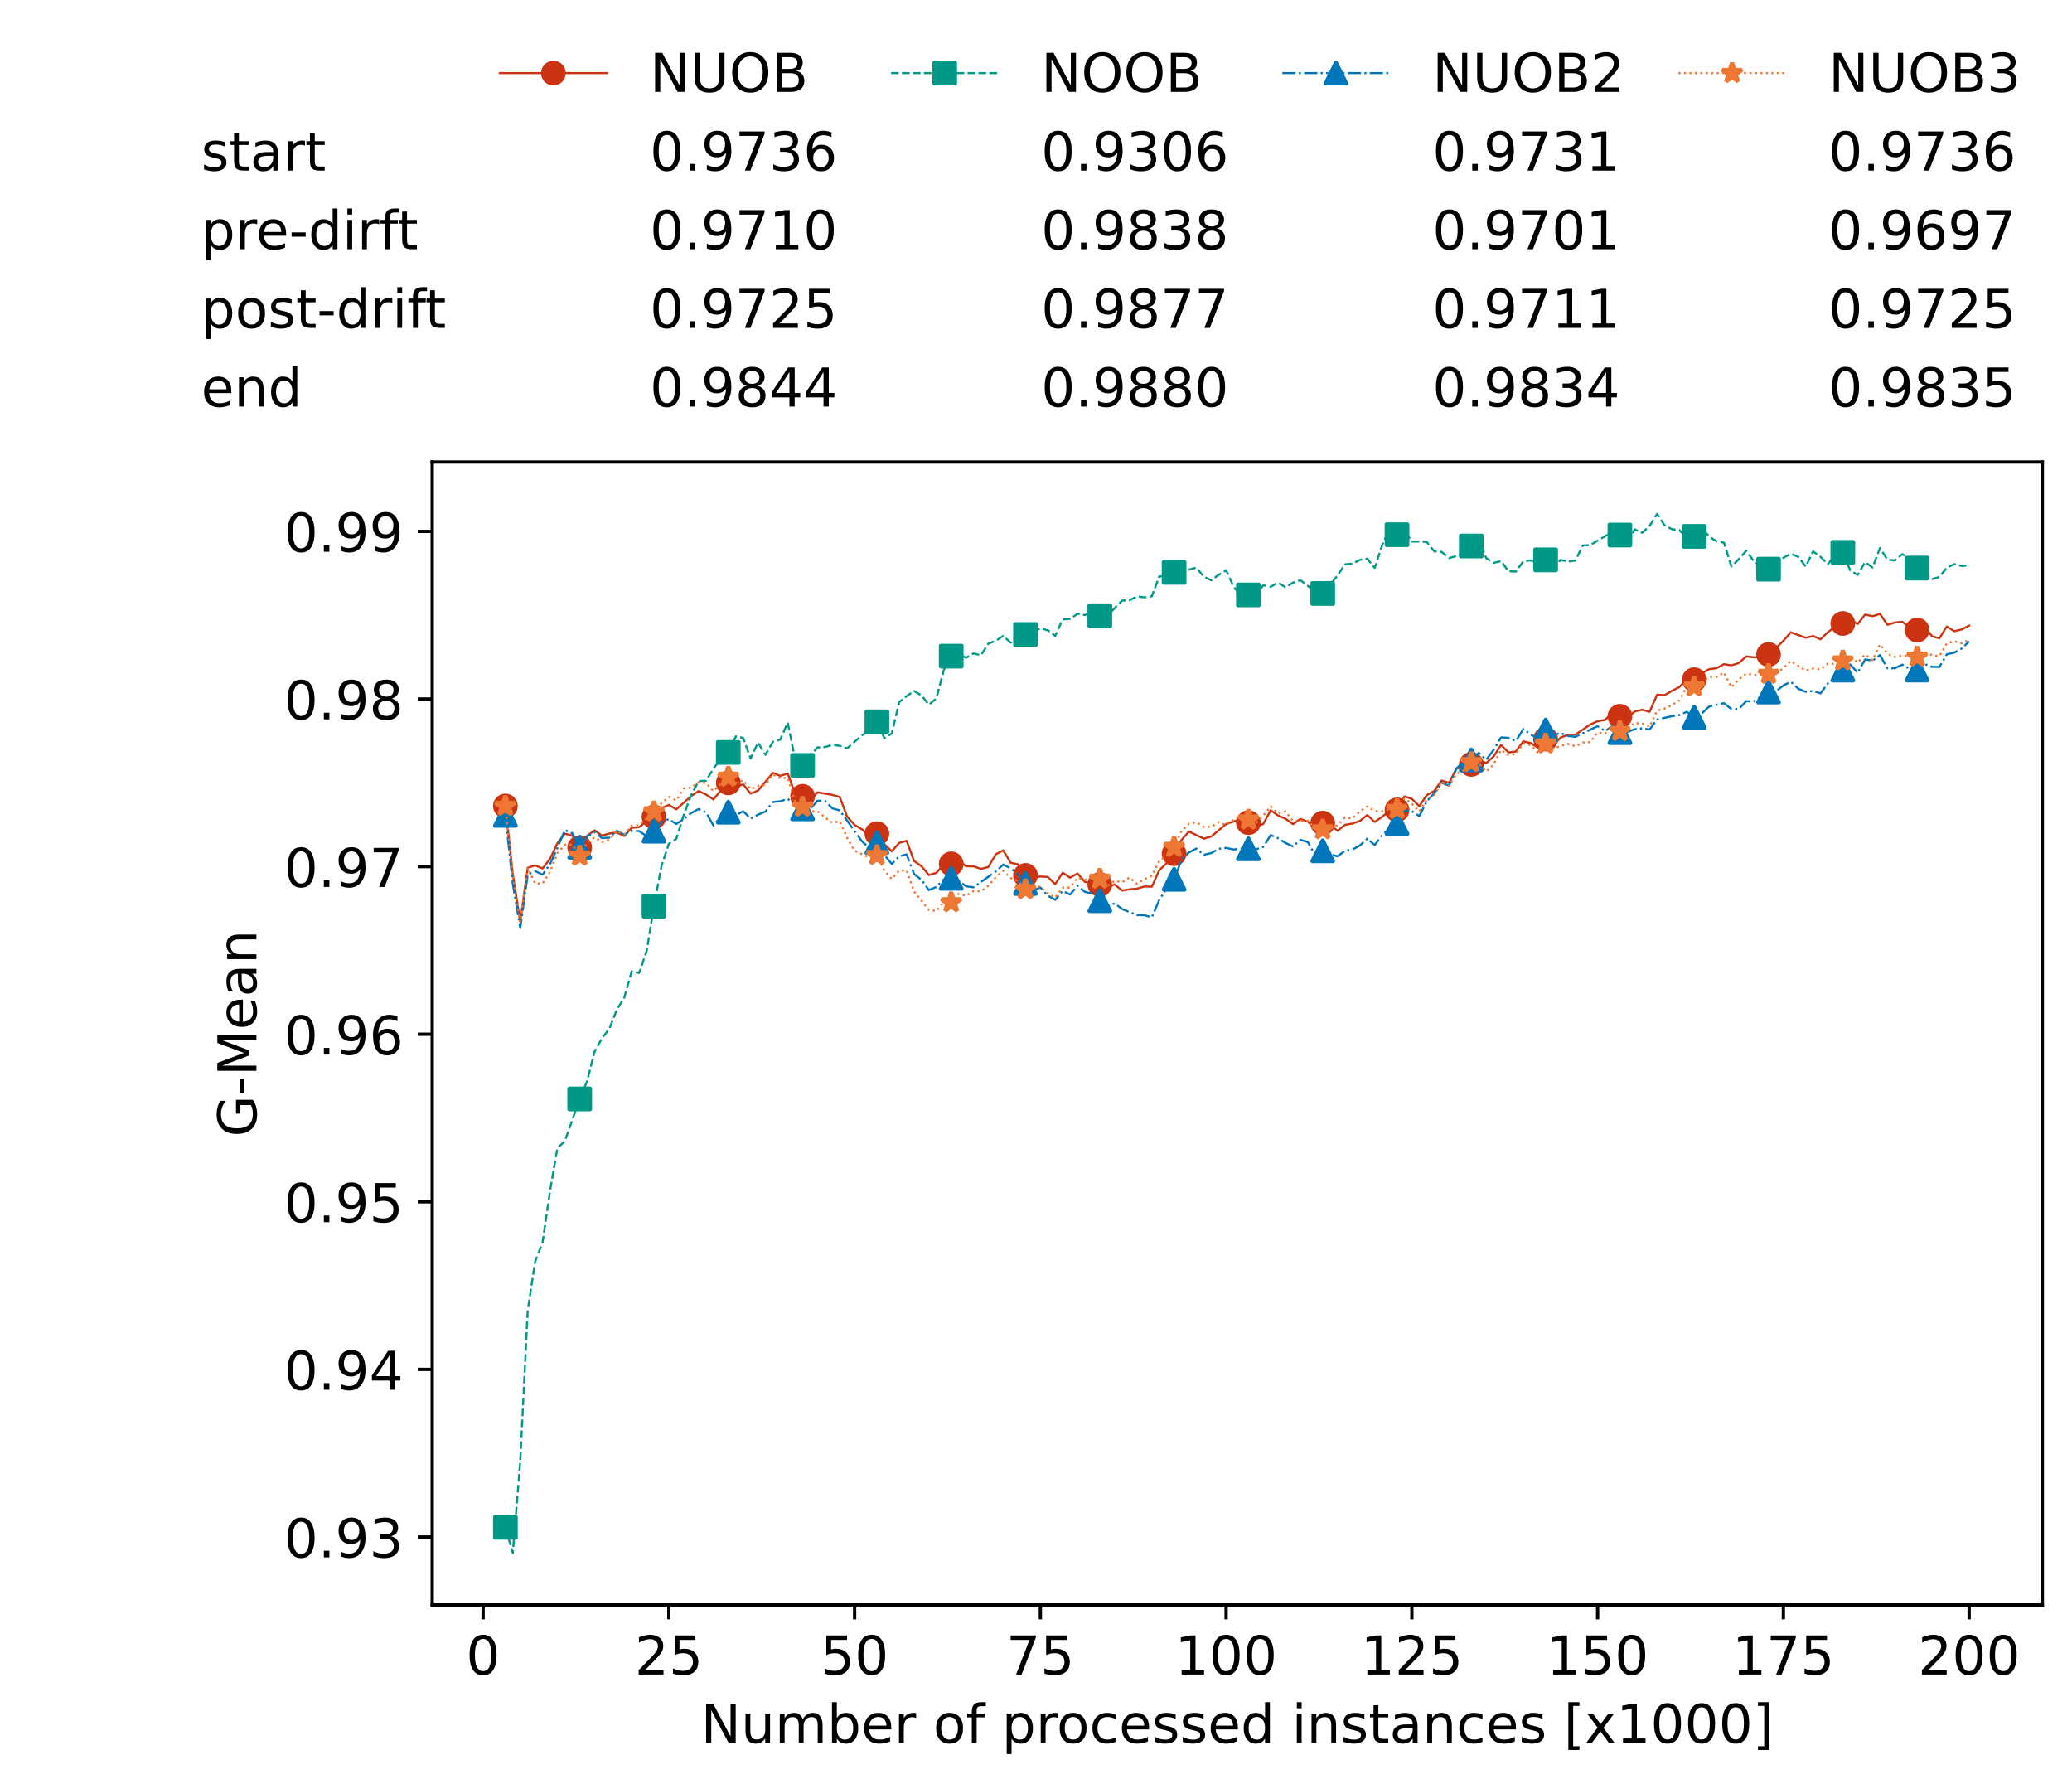 <?xml version="1.0" encoding="utf-8" standalone="no"?>
<!DOCTYPE svg PUBLIC "-//W3C//DTD SVG 1.1//EN"
  "http://www.w3.org/Graphics/SVG/1.1/DTD/svg11.dtd">
<!-- Created with matplotlib (https://matplotlib.org/) -->
<svg height="432.615pt" version="1.1" viewBox="0 0 502.65 432.615" width="502.65pt" xmlns="http://www.w3.org/2000/svg" xmlns:xlink="http://www.w3.org/1999/xlink">
 <defs>
  <style type="text/css">*{stroke-linecap:butt;stroke-linejoin:round;}</style>
 </defs>
 <g id="figure_1">
  <g id="patch_1">
   <path d="M 0 432.615 
L 502.65 432.615 
L 502.65 0 
L 0 0 
z
" style="fill:#ffffff;"/>
  </g>
  <g id="axes_1">
   <g id="patch_2">
    <path d="M 104.85 389.252 
L 495.45 389.252 
L 495.45 112.052 
L 104.85 112.052 
z
" style="fill:#ffffff;"/>
   </g>
   <g id="matplotlib.axis_1">
    <g id="xtick_1">
     <g id="line2d_1">
      <defs>
       <path d="M 0 0 
L 0 3.5 
" id="m85d0370848" style="stroke:#000000;stroke-width:0.8;"/>
      </defs>
      <g>
       <use style="stroke:#000000;stroke-width:0.8;" x="117.197" xlink:href="#m85d0370848" y="389.252"/>
      </g>
     </g>
     <g id="text_1">
      <!-- 0 -->
      <g transform="translate(113.061 406.13)scale(0.13 -0.13)">
       <defs>
        <path d="M 31.781 66.406 
Q 24.172 66.406 20.328 58.906 
Q 16.5 51.422 16.5 36.375 
Q 16.5 21.391 20.328 13.891 
Q 24.172 6.391 31.781 6.391 
Q 39.453 6.391 43.281 13.891 
Q 47.125 21.391 47.125 36.375 
Q 47.125 51.422 43.281 58.906 
Q 39.453 66.406 31.781 66.406 
z
M 31.781 74.219 
Q 44.047 74.219 50.516 64.516 
Q 56.984 54.828 56.984 36.375 
Q 56.984 17.969 50.516 8.266 
Q 44.047 -1.422 31.781 -1.422 
Q 19.531 -1.422 13.062 8.266 
Q 6.594 17.969 6.594 36.375 
Q 6.594 54.828 13.062 64.516 
Q 19.531 74.219 31.781 74.219 
z
" id="DejaVuSans-48"/>
       </defs>
       <use xlink:href="#DejaVuSans-48"/>
      </g>
     </g>
    </g>
    <g id="xtick_2">
     <g id="line2d_2">
      <g>
       <use style="stroke:#000000;stroke-width:0.8;" x="162.259" xlink:href="#m85d0370848" y="389.252"/>
      </g>
     </g>
     <g id="text_2">
      <!-- 25 -->
      <g transform="translate(153.988 406.13)scale(0.13 -0.13)">
       <defs>
        <path d="M 19.188 8.297 
L 53.609 8.297 
L 53.609 0 
L 7.328 0 
L 7.328 8.297 
Q 12.938 14.109 22.625 23.891 
Q 32.328 33.688 34.812 36.531 
Q 39.547 41.844 41.422 45.531 
Q 43.312 49.219 43.312 52.781 
Q 43.312 58.594 39.234 62.25 
Q 35.156 65.922 28.609 65.922 
Q 23.969 65.922 18.812 64.312 
Q 13.672 62.703 7.812 59.422 
L 7.812 69.391 
Q 13.766 71.781 18.938 73 
Q 24.125 74.219 28.422 74.219 
Q 39.75 74.219 46.484 68.547 
Q 53.219 62.891 53.219 53.422 
Q 53.219 48.922 51.531 44.891 
Q 49.859 40.875 45.406 35.406 
Q 44.188 33.984 37.641 27.219 
Q 31.109 20.453 19.188 8.297 
z
" id="DejaVuSans-50"/>
        <path d="M 10.797 72.906 
L 49.516 72.906 
L 49.516 64.594 
L 19.828 64.594 
L 19.828 46.734 
Q 21.969 47.469 24.109 47.828 
Q 26.266 48.188 28.422 48.188 
Q 40.625 48.188 47.75 41.5 
Q 54.891 34.812 54.891 23.391 
Q 54.891 11.625 47.562 5.094 
Q 40.234 -1.422 26.906 -1.422 
Q 22.312 -1.422 17.547 -0.641 
Q 12.797 0.141 7.719 1.703 
L 7.719 11.625 
Q 12.109 9.234 16.797 8.062 
Q 21.484 6.891 26.703 6.891 
Q 35.156 6.891 40.078 11.328 
Q 45.016 15.766 45.016 23.391 
Q 45.016 31 40.078 35.438 
Q 35.156 39.891 26.703 39.891 
Q 22.75 39.891 18.812 39.016 
Q 14.891 38.141 10.797 36.281 
z
" id="DejaVuSans-53"/>
       </defs>
       <use xlink:href="#DejaVuSans-50"/>
       <use x="63.623" xlink:href="#DejaVuSans-53"/>
      </g>
     </g>
    </g>
    <g id="xtick_3">
     <g id="line2d_3">
      <g>
       <use style="stroke:#000000;stroke-width:0.8;" x="207.322" xlink:href="#m85d0370848" y="389.252"/>
      </g>
     </g>
     <g id="text_3">
      <!-- 50 -->
      <g transform="translate(199.05 406.13)scale(0.13 -0.13)">
       <use xlink:href="#DejaVuSans-53"/>
       <use x="63.623" xlink:href="#DejaVuSans-48"/>
      </g>
     </g>
    </g>
    <g id="xtick_4">
     <g id="line2d_4">
      <g>
       <use style="stroke:#000000;stroke-width:0.8;" x="252.384" xlink:href="#m85d0370848" y="389.252"/>
      </g>
     </g>
     <g id="text_4">
      <!-- 75 -->
      <g transform="translate(244.113 406.13)scale(0.13 -0.13)">
       <defs>
        <path d="M 8.203 72.906 
L 55.078 72.906 
L 55.078 68.703 
L 28.609 0 
L 18.312 0 
L 43.219 64.594 
L 8.203 64.594 
z
" id="DejaVuSans-55"/>
       </defs>
       <use xlink:href="#DejaVuSans-55"/>
       <use x="63.623" xlink:href="#DejaVuSans-53"/>
      </g>
     </g>
    </g>
    <g id="xtick_5">
     <g id="line2d_5">
      <g>
       <use style="stroke:#000000;stroke-width:0.8;" x="297.446" xlink:href="#m85d0370848" y="389.252"/>
      </g>
     </g>
     <g id="text_5">
      <!-- 100 -->
      <g transform="translate(285.039 406.13)scale(0.13 -0.13)">
       <defs>
        <path d="M 12.406 8.297 
L 28.516 8.297 
L 28.516 63.922 
L 10.984 60.406 
L 10.984 69.391 
L 28.422 72.906 
L 38.281 72.906 
L 38.281 8.297 
L 54.391 8.297 
L 54.391 0 
L 12.406 0 
z
" id="DejaVuSans-49"/>
       </defs>
       <use xlink:href="#DejaVuSans-49"/>
       <use x="63.623" xlink:href="#DejaVuSans-48"/>
       <use x="127.246" xlink:href="#DejaVuSans-48"/>
      </g>
     </g>
    </g>
    <g id="xtick_6">
     <g id="line2d_6">
      <g>
       <use style="stroke:#000000;stroke-width:0.8;" x="342.509" xlink:href="#m85d0370848" y="389.252"/>
      </g>
     </g>
     <g id="text_6">
      <!-- 125 -->
      <g transform="translate(330.102 406.13)scale(0.13 -0.13)">
       <use xlink:href="#DejaVuSans-49"/>
       <use x="63.623" xlink:href="#DejaVuSans-50"/>
       <use x="127.246" xlink:href="#DejaVuSans-53"/>
      </g>
     </g>
    </g>
    <g id="xtick_7">
     <g id="line2d_7">
      <g>
       <use style="stroke:#000000;stroke-width:0.8;" x="387.571" xlink:href="#m85d0370848" y="389.252"/>
      </g>
     </g>
     <g id="text_7">
      <!-- 150 -->
      <g transform="translate(375.164 406.13)scale(0.13 -0.13)">
       <use xlink:href="#DejaVuSans-49"/>
       <use x="63.623" xlink:href="#DejaVuSans-53"/>
       <use x="127.246" xlink:href="#DejaVuSans-48"/>
      </g>
     </g>
    </g>
    <g id="xtick_8">
     <g id="line2d_8">
      <g>
       <use style="stroke:#000000;stroke-width:0.8;" x="432.633" xlink:href="#m85d0370848" y="389.252"/>
      </g>
     </g>
     <g id="text_8">
      <!-- 175 -->
      <g transform="translate(420.226 406.13)scale(0.13 -0.13)">
       <use xlink:href="#DejaVuSans-49"/>
       <use x="63.623" xlink:href="#DejaVuSans-55"/>
       <use x="127.246" xlink:href="#DejaVuSans-53"/>
      </g>
     </g>
    </g>
    <g id="xtick_9">
     <g id="line2d_9">
      <g>
       <use style="stroke:#000000;stroke-width:0.8;" x="477.695" xlink:href="#m85d0370848" y="389.252"/>
      </g>
     </g>
     <g id="text_9">
      <!-- 200 -->
      <g transform="translate(465.289 406.13)scale(0.13 -0.13)">
       <use xlink:href="#DejaVuSans-50"/>
       <use x="63.623" xlink:href="#DejaVuSans-48"/>
       <use x="127.246" xlink:href="#DejaVuSans-48"/>
      </g>
     </g>
    </g>
    <g id="text_10">
     <!-- Number of processed instances [x1000] -->
     <g transform="translate(170.025 422.711)scale(0.13 -0.13)">
      <defs>
       <path d="M 9.812 72.906 
L 23.094 72.906 
L 55.422 11.922 
L 55.422 72.906 
L 64.984 72.906 
L 64.984 0 
L 51.703 0 
L 19.391 60.984 
L 19.391 0 
L 9.812 0 
z
" id="DejaVuSans-78"/>
       <path d="M 8.5 21.578 
L 8.5 54.688 
L 17.484 54.688 
L 17.484 21.922 
Q 17.484 14.156 20.5 10.266 
Q 23.531 6.391 29.594 6.391 
Q 36.859 6.391 41.078 11.031 
Q 45.312 15.672 45.312 23.688 
L 45.312 54.688 
L 54.297 54.688 
L 54.297 0 
L 45.312 0 
L 45.312 8.406 
Q 42.047 3.422 37.719 1 
Q 33.406 -1.422 27.688 -1.422 
Q 18.266 -1.422 13.375 4.438 
Q 8.5 10.297 8.5 21.578 
z
M 31.109 56 
z
" id="DejaVuSans-117"/>
       <path d="M 52 44.188 
Q 55.375 50.25 60.062 53.125 
Q 64.75 56 71.094 56 
Q 79.641 56 84.281 50.016 
Q 88.922 44.047 88.922 33.016 
L 88.922 0 
L 79.891 0 
L 79.891 32.719 
Q 79.891 40.578 77.094 44.375 
Q 74.312 48.188 68.609 48.188 
Q 61.625 48.188 57.562 43.547 
Q 53.516 38.922 53.516 30.906 
L 53.516 0 
L 44.484 0 
L 44.484 32.719 
Q 44.484 40.625 41.703 44.406 
Q 38.922 48.188 33.109 48.188 
Q 26.219 48.188 22.156 43.531 
Q 18.109 38.875 18.109 30.906 
L 18.109 0 
L 9.078 0 
L 9.078 54.688 
L 18.109 54.688 
L 18.109 46.188 
Q 21.188 51.219 25.484 53.609 
Q 29.781 56 35.688 56 
Q 41.656 56 45.828 52.969 
Q 50 49.953 52 44.188 
z
" id="DejaVuSans-109"/>
       <path d="M 48.688 27.297 
Q 48.688 37.203 44.609 42.844 
Q 40.531 48.484 33.406 48.484 
Q 26.266 48.484 22.188 42.844 
Q 18.109 37.203 18.109 27.297 
Q 18.109 17.391 22.188 11.75 
Q 26.266 6.109 33.406 6.109 
Q 40.531 6.109 44.609 11.75 
Q 48.688 17.391 48.688 27.297 
z
M 18.109 46.391 
Q 20.953 51.266 25.266 53.625 
Q 29.594 56 35.594 56 
Q 45.562 56 51.781 48.094 
Q 58.016 40.188 58.016 27.297 
Q 58.016 14.406 51.781 6.484 
Q 45.562 -1.422 35.594 -1.422 
Q 29.594 -1.422 25.266 0.953 
Q 20.953 3.328 18.109 8.203 
L 18.109 0 
L 9.078 0 
L 9.078 75.984 
L 18.109 75.984 
z
" id="DejaVuSans-98"/>
       <path d="M 56.203 29.594 
L 56.203 25.203 
L 14.891 25.203 
Q 15.484 15.922 20.484 11.062 
Q 25.484 6.203 34.422 6.203 
Q 39.594 6.203 44.453 7.469 
Q 49.312 8.734 54.109 11.281 
L 54.109 2.781 
Q 49.266 0.734 44.188 -0.344 
Q 39.109 -1.422 33.891 -1.422 
Q 20.797 -1.422 13.156 6.188 
Q 5.516 13.812 5.516 26.812 
Q 5.516 40.234 12.766 48.109 
Q 20.016 56 32.328 56 
Q 43.359 56 49.781 48.891 
Q 56.203 41.797 56.203 29.594 
z
M 47.219 32.234 
Q 47.125 39.594 43.094 43.984 
Q 39.062 48.391 32.422 48.391 
Q 24.906 48.391 20.391 44.141 
Q 15.875 39.891 15.188 32.172 
z
" id="DejaVuSans-101"/>
       <path d="M 41.109 46.297 
Q 39.594 47.172 37.812 47.578 
Q 36.031 48 33.891 48 
Q 26.266 48 22.188 43.047 
Q 18.109 38.094 18.109 28.812 
L 18.109 0 
L 9.078 0 
L 9.078 54.688 
L 18.109 54.688 
L 18.109 46.188 
Q 20.953 51.172 25.484 53.578 
Q 30.031 56 36.531 56 
Q 37.453 56 38.578 55.875 
Q 39.703 55.766 41.062 55.516 
z
" id="DejaVuSans-114"/>
       <path id="DejaVuSans-32"/>
       <path d="M 30.609 48.391 
Q 23.391 48.391 19.188 42.75 
Q 14.984 37.109 14.984 27.297 
Q 14.984 17.484 19.156 11.844 
Q 23.344 6.203 30.609 6.203 
Q 37.797 6.203 41.984 11.859 
Q 46.188 17.531 46.188 27.297 
Q 46.188 37.016 41.984 42.703 
Q 37.797 48.391 30.609 48.391 
z
M 30.609 56 
Q 42.328 56 49.016 48.375 
Q 55.719 40.766 55.719 27.297 
Q 55.719 13.875 49.016 6.219 
Q 42.328 -1.422 30.609 -1.422 
Q 18.844 -1.422 12.172 6.219 
Q 5.516 13.875 5.516 27.297 
Q 5.516 40.766 12.172 48.375 
Q 18.844 56 30.609 56 
z
" id="DejaVuSans-111"/>
       <path d="M 37.109 75.984 
L 37.109 68.5 
L 28.516 68.5 
Q 23.688 68.5 21.797 66.547 
Q 19.922 64.594 19.922 59.516 
L 19.922 54.688 
L 34.719 54.688 
L 34.719 47.703 
L 19.922 47.703 
L 19.922 0 
L 10.891 0 
L 10.891 47.703 
L 2.297 47.703 
L 2.297 54.688 
L 10.891 54.688 
L 10.891 58.5 
Q 10.891 67.625 15.141 71.797 
Q 19.391 75.984 28.609 75.984 
z
" id="DejaVuSans-102"/>
       <path d="M 18.109 8.203 
L 18.109 -20.797 
L 9.078 -20.797 
L 9.078 54.688 
L 18.109 54.688 
L 18.109 46.391 
Q 20.953 51.266 25.266 53.625 
Q 29.594 56 35.594 56 
Q 45.562 56 51.781 48.094 
Q 58.016 40.188 58.016 27.297 
Q 58.016 14.406 51.781 6.484 
Q 45.562 -1.422 35.594 -1.422 
Q 29.594 -1.422 25.266 0.953 
Q 20.953 3.328 18.109 8.203 
z
M 48.688 27.297 
Q 48.688 37.203 44.609 42.844 
Q 40.531 48.484 33.406 48.484 
Q 26.266 48.484 22.188 42.844 
Q 18.109 37.203 18.109 27.297 
Q 18.109 17.391 22.188 11.75 
Q 26.266 6.109 33.406 6.109 
Q 40.531 6.109 44.609 11.75 
Q 48.688 17.391 48.688 27.297 
z
" id="DejaVuSans-112"/>
       <path d="M 48.781 52.594 
L 48.781 44.188 
Q 44.969 46.297 41.141 47.344 
Q 37.312 48.391 33.406 48.391 
Q 24.656 48.391 19.812 42.844 
Q 14.984 37.312 14.984 27.297 
Q 14.984 17.281 19.812 11.734 
Q 24.656 6.203 33.406 6.203 
Q 37.312 6.203 41.141 7.25 
Q 44.969 8.297 48.781 10.406 
L 48.781 2.094 
Q 45.016 0.344 40.984 -0.531 
Q 36.969 -1.422 32.422 -1.422 
Q 20.062 -1.422 12.781 6.344 
Q 5.516 14.109 5.516 27.297 
Q 5.516 40.672 12.859 48.328 
Q 20.219 56 33.016 56 
Q 37.156 56 41.109 55.141 
Q 45.062 54.297 48.781 52.594 
z
" id="DejaVuSans-99"/>
       <path d="M 44.281 53.078 
L 44.281 44.578 
Q 40.484 46.531 36.375 47.5 
Q 32.281 48.484 27.875 48.484 
Q 21.188 48.484 17.844 46.438 
Q 14.5 44.391 14.5 40.281 
Q 14.5 37.156 16.891 35.375 
Q 19.281 33.594 26.516 31.984 
L 29.594 31.297 
Q 39.156 29.25 43.188 25.516 
Q 47.219 21.781 47.219 15.094 
Q 47.219 7.469 41.188 3.016 
Q 35.156 -1.422 24.609 -1.422 
Q 20.219 -1.422 15.453 -0.562 
Q 10.688 0.297 5.422 2 
L 5.422 11.281 
Q 10.406 8.688 15.234 7.391 
Q 20.062 6.109 24.812 6.109 
Q 31.156 6.109 34.562 8.281 
Q 37.984 10.453 37.984 14.406 
Q 37.984 18.062 35.516 20.016 
Q 33.062 21.969 24.703 23.781 
L 21.578 24.516 
Q 13.234 26.266 9.516 29.906 
Q 5.812 33.547 5.812 39.891 
Q 5.812 47.609 11.281 51.797 
Q 16.75 56 26.812 56 
Q 31.781 56 36.172 55.266 
Q 40.578 54.547 44.281 53.078 
z
" id="DejaVuSans-115"/>
       <path d="M 45.406 46.391 
L 45.406 75.984 
L 54.391 75.984 
L 54.391 0 
L 45.406 0 
L 45.406 8.203 
Q 42.578 3.328 38.25 0.953 
Q 33.938 -1.422 27.875 -1.422 
Q 17.969 -1.422 11.734 6.484 
Q 5.516 14.406 5.516 27.297 
Q 5.516 40.188 11.734 48.094 
Q 17.969 56 27.875 56 
Q 33.938 56 38.25 53.625 
Q 42.578 51.266 45.406 46.391 
z
M 14.797 27.297 
Q 14.797 17.391 18.875 11.75 
Q 22.953 6.109 30.078 6.109 
Q 37.203 6.109 41.297 11.75 
Q 45.406 17.391 45.406 27.297 
Q 45.406 37.203 41.297 42.844 
Q 37.203 48.484 30.078 48.484 
Q 22.953 48.484 18.875 42.844 
Q 14.797 37.203 14.797 27.297 
z
" id="DejaVuSans-100"/>
       <path d="M 9.422 54.688 
L 18.406 54.688 
L 18.406 0 
L 9.422 0 
z
M 9.422 75.984 
L 18.406 75.984 
L 18.406 64.594 
L 9.422 64.594 
z
" id="DejaVuSans-105"/>
       <path d="M 54.891 33.016 
L 54.891 0 
L 45.906 0 
L 45.906 32.719 
Q 45.906 40.484 42.875 44.328 
Q 39.844 48.188 33.797 48.188 
Q 26.516 48.188 22.312 43.547 
Q 18.109 38.922 18.109 30.906 
L 18.109 0 
L 9.078 0 
L 9.078 54.688 
L 18.109 54.688 
L 18.109 46.188 
Q 21.344 51.125 25.703 53.562 
Q 30.078 56 35.797 56 
Q 45.219 56 50.047 50.172 
Q 54.891 44.344 54.891 33.016 
z
" id="DejaVuSans-110"/>
       <path d="M 18.312 70.219 
L 18.312 54.688 
L 36.812 54.688 
L 36.812 47.703 
L 18.312 47.703 
L 18.312 18.016 
Q 18.312 11.328 20.141 9.422 
Q 21.969 7.516 27.594 7.516 
L 36.812 7.516 
L 36.812 0 
L 27.594 0 
Q 17.188 0 13.234 3.875 
Q 9.281 7.766 9.281 18.016 
L 9.281 47.703 
L 2.688 47.703 
L 2.688 54.688 
L 9.281 54.688 
L 9.281 70.219 
z
" id="DejaVuSans-116"/>
       <path d="M 34.281 27.484 
Q 23.391 27.484 19.188 25 
Q 14.984 22.516 14.984 16.5 
Q 14.984 11.719 18.141 8.906 
Q 21.297 6.109 26.703 6.109 
Q 34.188 6.109 38.703 11.406 
Q 43.219 16.703 43.219 25.484 
L 43.219 27.484 
z
M 52.203 31.203 
L 52.203 0 
L 43.219 0 
L 43.219 8.297 
Q 40.141 3.328 35.547 0.953 
Q 30.953 -1.422 24.312 -1.422 
Q 15.922 -1.422 10.953 3.297 
Q 6 8.016 6 15.922 
Q 6 25.141 12.172 29.828 
Q 18.359 34.516 30.609 34.516 
L 43.219 34.516 
L 43.219 35.406 
Q 43.219 41.609 39.141 45 
Q 35.062 48.391 27.688 48.391 
Q 23 48.391 18.547 47.266 
Q 14.109 46.141 10.016 43.891 
L 10.016 52.203 
Q 14.938 54.109 19.578 55.047 
Q 24.219 56 28.609 56 
Q 40.484 56 46.344 49.844 
Q 52.203 43.703 52.203 31.203 
z
" id="DejaVuSans-97"/>
       <path d="M 8.594 75.984 
L 29.297 75.984 
L 29.297 69 
L 17.578 69 
L 17.578 -6.203 
L 29.297 -6.203 
L 29.297 -13.188 
L 8.594 -13.188 
z
" id="DejaVuSans-91"/>
       <path d="M 54.891 54.688 
L 35.109 28.078 
L 55.906 0 
L 45.312 0 
L 29.391 21.484 
L 13.484 0 
L 2.875 0 
L 24.125 28.609 
L 4.688 54.688 
L 15.281 54.688 
L 29.781 35.203 
L 44.281 54.688 
z
" id="DejaVuSans-120"/>
       <path d="M 30.422 75.984 
L 30.422 -13.188 
L 9.719 -13.188 
L 9.719 -6.203 
L 21.391 -6.203 
L 21.391 69 
L 9.719 69 
L 9.719 75.984 
z
" id="DejaVuSans-93"/>
      </defs>
      <use xlink:href="#DejaVuSans-78"/>
      <use x="74.805" xlink:href="#DejaVuSans-117"/>
      <use x="138.184" xlink:href="#DejaVuSans-109"/>
      <use x="235.596" xlink:href="#DejaVuSans-98"/>
      <use x="299.072" xlink:href="#DejaVuSans-101"/>
      <use x="360.596" xlink:href="#DejaVuSans-114"/>
      <use x="401.709" xlink:href="#DejaVuSans-32"/>
      <use x="433.496" xlink:href="#DejaVuSans-111"/>
      <use x="494.678" xlink:href="#DejaVuSans-102"/>
      <use x="529.883" xlink:href="#DejaVuSans-32"/>
      <use x="561.67" xlink:href="#DejaVuSans-112"/>
      <use x="625.146" xlink:href="#DejaVuSans-114"/>
      <use x="664.01" xlink:href="#DejaVuSans-111"/>
      <use x="725.191" xlink:href="#DejaVuSans-99"/>
      <use x="780.172" xlink:href="#DejaVuSans-101"/>
      <use x="841.695" xlink:href="#DejaVuSans-115"/>
      <use x="893.795" xlink:href="#DejaVuSans-115"/>
      <use x="945.895" xlink:href="#DejaVuSans-101"/>
      <use x="1007.418" xlink:href="#DejaVuSans-100"/>
      <use x="1070.895" xlink:href="#DejaVuSans-32"/>
      <use x="1102.682" xlink:href="#DejaVuSans-105"/>
      <use x="1130.465" xlink:href="#DejaVuSans-110"/>
      <use x="1193.844" xlink:href="#DejaVuSans-115"/>
      <use x="1245.943" xlink:href="#DejaVuSans-116"/>
      <use x="1285.152" xlink:href="#DejaVuSans-97"/>
      <use x="1346.432" xlink:href="#DejaVuSans-110"/>
      <use x="1409.811" xlink:href="#DejaVuSans-99"/>
      <use x="1464.791" xlink:href="#DejaVuSans-101"/>
      <use x="1526.314" xlink:href="#DejaVuSans-115"/>
      <use x="1578.414" xlink:href="#DejaVuSans-32"/>
      <use x="1610.201" xlink:href="#DejaVuSans-91"/>
      <use x="1649.215" xlink:href="#DejaVuSans-120"/>
      <use x="1708.395" xlink:href="#DejaVuSans-49"/>
      <use x="1772.018" xlink:href="#DejaVuSans-48"/>
      <use x="1835.641" xlink:href="#DejaVuSans-48"/>
      <use x="1899.264" xlink:href="#DejaVuSans-48"/>
      <use x="1962.887" xlink:href="#DejaVuSans-93"/>
     </g>
    </g>
   </g>
   <g id="matplotlib.axis_2">
    <g id="ytick_1">
     <g id="line2d_10">
      <defs>
       <path d="M 0 0 
L -3.5 0 
" id="mc03eb7737f" style="stroke:#000000;stroke-width:0.8;"/>
      </defs>
      <g>
       <use style="stroke:#000000;stroke-width:0.8;" x="104.85" xlink:href="#mc03eb7737f" y="372.774"/>
      </g>
     </g>
     <g id="text_11">
      <!-- 0.93 -->
      <g transform="translate(68.905 377.713)scale(0.13 -0.13)">
       <defs>
        <path d="M 10.688 12.406 
L 21 12.406 
L 21 0 
L 10.688 0 
z
" id="DejaVuSans-46"/>
        <path d="M 10.984 1.516 
L 10.984 10.5 
Q 14.703 8.734 18.5 7.812 
Q 22.312 6.891 25.984 6.891 
Q 35.75 6.891 40.891 13.453 
Q 46.047 20.016 46.781 33.406 
Q 43.953 29.203 39.594 26.953 
Q 35.25 24.703 29.984 24.703 
Q 19.047 24.703 12.672 31.312 
Q 6.297 37.938 6.297 49.422 
Q 6.297 60.641 12.938 67.422 
Q 19.578 74.219 30.609 74.219 
Q 43.266 74.219 49.922 64.516 
Q 56.594 54.828 56.594 36.375 
Q 56.594 19.141 48.406 8.859 
Q 40.234 -1.422 26.422 -1.422 
Q 22.703 -1.422 18.891 -0.688 
Q 15.094 0.047 10.984 1.516 
z
M 30.609 32.422 
Q 37.25 32.422 41.125 36.953 
Q 45.016 41.5 45.016 49.422 
Q 45.016 57.281 41.125 61.844 
Q 37.25 66.406 30.609 66.406 
Q 23.969 66.406 20.094 61.844 
Q 16.219 57.281 16.219 49.422 
Q 16.219 41.5 20.094 36.953 
Q 23.969 32.422 30.609 32.422 
z
" id="DejaVuSans-57"/>
        <path d="M 40.578 39.312 
Q 47.656 37.797 51.625 33 
Q 55.609 28.219 55.609 21.188 
Q 55.609 10.406 48.188 4.484 
Q 40.766 -1.422 27.094 -1.422 
Q 22.516 -1.422 17.656 -0.516 
Q 12.797 0.391 7.625 2.203 
L 7.625 11.719 
Q 11.719 9.328 16.594 8.109 
Q 21.484 6.891 26.812 6.891 
Q 36.078 6.891 40.938 10.547 
Q 45.797 14.203 45.797 21.188 
Q 45.797 27.641 41.281 31.266 
Q 36.766 34.906 28.719 34.906 
L 20.219 34.906 
L 20.219 43.016 
L 29.109 43.016 
Q 36.375 43.016 40.234 45.922 
Q 44.094 48.828 44.094 54.297 
Q 44.094 59.906 40.109 62.906 
Q 36.141 65.922 28.719 65.922 
Q 24.656 65.922 20.016 65.031 
Q 15.375 64.156 9.812 62.312 
L 9.812 71.094 
Q 15.438 72.656 20.344 73.438 
Q 25.25 74.219 29.594 74.219 
Q 40.828 74.219 47.359 69.109 
Q 53.906 64.016 53.906 55.328 
Q 53.906 49.266 50.438 45.094 
Q 46.969 40.922 40.578 39.312 
z
" id="DejaVuSans-51"/>
       </defs>
       <use xlink:href="#DejaVuSans-48"/>
       <use x="63.623" xlink:href="#DejaVuSans-46"/>
       <use x="95.41" xlink:href="#DejaVuSans-57"/>
       <use x="159.033" xlink:href="#DejaVuSans-51"/>
      </g>
     </g>
    </g>
    <g id="ytick_2">
     <g id="line2d_11">
      <g>
       <use style="stroke:#000000;stroke-width:0.8;" x="104.85" xlink:href="#mc03eb7737f" y="332.126"/>
      </g>
     </g>
     <g id="text_12">
      <!-- 0.94 -->
      <g transform="translate(68.905 337.065)scale(0.13 -0.13)">
       <defs>
        <path d="M 37.797 64.312 
L 12.891 25.391 
L 37.797 25.391 
z
M 35.203 72.906 
L 47.609 72.906 
L 47.609 25.391 
L 58.016 25.391 
L 58.016 17.188 
L 47.609 17.188 
L 47.609 0 
L 37.797 0 
L 37.797 17.188 
L 4.891 17.188 
L 4.891 26.703 
z
" id="DejaVuSans-52"/>
       </defs>
       <use xlink:href="#DejaVuSans-48"/>
       <use x="63.623" xlink:href="#DejaVuSans-46"/>
       <use x="95.41" xlink:href="#DejaVuSans-57"/>
       <use x="159.033" xlink:href="#DejaVuSans-52"/>
      </g>
     </g>
    </g>
    <g id="ytick_3">
     <g id="line2d_12">
      <g>
       <use style="stroke:#000000;stroke-width:0.8;" x="104.85" xlink:href="#mc03eb7737f" y="291.478"/>
      </g>
     </g>
     <g id="text_13">
      <!-- 0.95 -->
      <g transform="translate(68.905 296.417)scale(0.13 -0.13)">
       <use xlink:href="#DejaVuSans-48"/>
       <use x="63.623" xlink:href="#DejaVuSans-46"/>
       <use x="95.41" xlink:href="#DejaVuSans-57"/>
       <use x="159.033" xlink:href="#DejaVuSans-53"/>
      </g>
     </g>
    </g>
    <g id="ytick_4">
     <g id="line2d_13">
      <g>
       <use style="stroke:#000000;stroke-width:0.8;" x="104.85" xlink:href="#mc03eb7737f" y="250.829"/>
      </g>
     </g>
     <g id="text_14">
      <!-- 0.96 -->
      <g transform="translate(68.905 255.768)scale(0.13 -0.13)">
       <defs>
        <path d="M 33.016 40.375 
Q 26.375 40.375 22.484 35.828 
Q 18.609 31.297 18.609 23.391 
Q 18.609 15.531 22.484 10.953 
Q 26.375 6.391 33.016 6.391 
Q 39.656 6.391 43.531 10.953 
Q 47.406 15.531 47.406 23.391 
Q 47.406 31.297 43.531 35.828 
Q 39.656 40.375 33.016 40.375 
z
M 52.594 71.297 
L 52.594 62.312 
Q 48.875 64.062 45.094 64.984 
Q 41.312 65.922 37.594 65.922 
Q 27.828 65.922 22.672 59.328 
Q 17.531 52.734 16.797 39.406 
Q 19.672 43.656 24.016 45.922 
Q 28.375 48.188 33.594 48.188 
Q 44.578 48.188 50.953 41.516 
Q 57.328 34.859 57.328 23.391 
Q 57.328 12.156 50.688 5.359 
Q 44.047 -1.422 33.016 -1.422 
Q 20.359 -1.422 13.672 8.266 
Q 6.984 17.969 6.984 36.375 
Q 6.984 53.656 15.188 63.938 
Q 23.391 74.219 37.203 74.219 
Q 40.922 74.219 44.703 73.484 
Q 48.484 72.75 52.594 71.297 
z
" id="DejaVuSans-54"/>
       </defs>
       <use xlink:href="#DejaVuSans-48"/>
       <use x="63.623" xlink:href="#DejaVuSans-46"/>
       <use x="95.41" xlink:href="#DejaVuSans-57"/>
       <use x="159.033" xlink:href="#DejaVuSans-54"/>
      </g>
     </g>
    </g>
    <g id="ytick_5">
     <g id="line2d_14">
      <g>
       <use style="stroke:#000000;stroke-width:0.8;" x="104.85" xlink:href="#mc03eb7737f" y="210.181"/>
      </g>
     </g>
     <g id="text_15">
      <!-- 0.97 -->
      <g transform="translate(68.905 215.12)scale(0.13 -0.13)">
       <use xlink:href="#DejaVuSans-48"/>
       <use x="63.623" xlink:href="#DejaVuSans-46"/>
       <use x="95.41" xlink:href="#DejaVuSans-57"/>
       <use x="159.033" xlink:href="#DejaVuSans-55"/>
      </g>
     </g>
    </g>
    <g id="ytick_6">
     <g id="line2d_15">
      <g>
       <use style="stroke:#000000;stroke-width:0.8;" x="104.85" xlink:href="#mc03eb7737f" y="169.533"/>
      </g>
     </g>
     <g id="text_16">
      <!-- 0.98 -->
      <g transform="translate(68.905 174.472)scale(0.13 -0.13)">
       <defs>
        <path d="M 31.781 34.625 
Q 24.75 34.625 20.719 30.859 
Q 16.703 27.094 16.703 20.516 
Q 16.703 13.922 20.719 10.156 
Q 24.75 6.391 31.781 6.391 
Q 38.812 6.391 42.859 10.172 
Q 46.922 13.969 46.922 20.516 
Q 46.922 27.094 42.891 30.859 
Q 38.875 34.625 31.781 34.625 
z
M 21.922 38.812 
Q 15.578 40.375 12.031 44.719 
Q 8.5 49.078 8.5 55.328 
Q 8.5 64.062 14.719 69.141 
Q 20.953 74.219 31.781 74.219 
Q 42.672 74.219 48.875 69.141 
Q 55.078 64.062 55.078 55.328 
Q 55.078 49.078 51.531 44.719 
Q 48 40.375 41.703 38.812 
Q 48.828 37.156 52.797 32.312 
Q 56.781 27.484 56.781 20.516 
Q 56.781 9.906 50.312 4.234 
Q 43.844 -1.422 31.781 -1.422 
Q 19.734 -1.422 13.25 4.234 
Q 6.781 9.906 6.781 20.516 
Q 6.781 27.484 10.781 32.312 
Q 14.797 37.156 21.922 38.812 
z
M 18.312 54.391 
Q 18.312 48.734 21.844 45.562 
Q 25.391 42.391 31.781 42.391 
Q 38.141 42.391 41.719 45.562 
Q 45.312 48.734 45.312 54.391 
Q 45.312 60.062 41.719 63.234 
Q 38.141 66.406 31.781 66.406 
Q 25.391 66.406 21.844 63.234 
Q 18.312 60.062 18.312 54.391 
z
" id="DejaVuSans-56"/>
       </defs>
       <use xlink:href="#DejaVuSans-48"/>
       <use x="63.623" xlink:href="#DejaVuSans-46"/>
       <use x="95.41" xlink:href="#DejaVuSans-57"/>
       <use x="159.033" xlink:href="#DejaVuSans-56"/>
      </g>
     </g>
    </g>
    <g id="ytick_7">
     <g id="line2d_16">
      <g>
       <use style="stroke:#000000;stroke-width:0.8;" x="104.85" xlink:href="#mc03eb7737f" y="128.884"/>
      </g>
     </g>
     <g id="text_17">
      <!-- 0.99 -->
      <g transform="translate(68.905 133.823)scale(0.13 -0.13)">
       <use xlink:href="#DejaVuSans-48"/>
       <use x="63.623" xlink:href="#DejaVuSans-46"/>
       <use x="95.41" xlink:href="#DejaVuSans-57"/>
       <use x="159.033" xlink:href="#DejaVuSans-57"/>
      </g>
     </g>
    </g>
    <g id="text_18">
     <!-- G-Mean -->
     <g transform="translate(62.201 275.744)rotate(-90)scale(0.13 -0.13)">
      <defs>
       <path d="M 59.516 10.406 
L 59.516 29.984 
L 43.406 29.984 
L 43.406 38.094 
L 69.281 38.094 
L 69.281 6.781 
Q 63.578 2.734 56.688 0.656 
Q 49.812 -1.422 42 -1.422 
Q 24.906 -1.422 15.25 8.562 
Q 5.609 18.562 5.609 36.375 
Q 5.609 54.25 15.25 64.234 
Q 24.906 74.219 42 74.219 
Q 49.125 74.219 55.547 72.453 
Q 61.969 70.703 67.391 67.281 
L 67.391 56.781 
Q 61.922 61.422 55.766 63.766 
Q 49.609 66.109 42.828 66.109 
Q 29.438 66.109 22.719 58.641 
Q 16.016 51.172 16.016 36.375 
Q 16.016 21.625 22.719 14.156 
Q 29.438 6.688 42.828 6.688 
Q 48.047 6.688 52.141 7.594 
Q 56.25 8.5 59.516 10.406 
z
" id="DejaVuSans-71"/>
       <path d="M 4.891 31.391 
L 31.203 31.391 
L 31.203 23.391 
L 4.891 23.391 
z
" id="DejaVuSans-45"/>
       <path d="M 9.812 72.906 
L 24.516 72.906 
L 43.109 23.297 
L 61.812 72.906 
L 76.516 72.906 
L 76.516 0 
L 66.891 0 
L 66.891 64.016 
L 48.094 14.016 
L 38.188 14.016 
L 19.391 64.016 
L 19.391 0 
L 9.812 0 
z
" id="DejaVuSans-77"/>
      </defs>
      <use xlink:href="#DejaVuSans-71"/>
      <use x="77.49" xlink:href="#DejaVuSans-45"/>
      <use x="113.574" xlink:href="#DejaVuSans-77"/>
      <use x="199.854" xlink:href="#DejaVuSans-101"/>
      <use x="261.377" xlink:href="#DejaVuSans-97"/>
      <use x="322.656" xlink:href="#DejaVuSans-110"/>
     </g>
    </g>
   </g>
   <g id="line2d_17"/>
   <g id="line2d_18"/>
   <g id="line2d_19"/>
   <g id="line2d_20"/>
   <g id="line2d_21"/>
   <g id="line2d_22">
    <path clip-path="url(#p83d0510ef3)" d="M 122.605 195.482 
L 124.407 212.148 
L 126.21 223.548 
L 128.012 210.463 
L 129.815 209.889 
L 131.617 210.628 
L 133.419 208.322 
L 135.222 204.502 
L 137.024 202.198 
L 138.827 202.628 
L 140.629 205.573 
L 142.432 202.722 
L 144.234 201.393 
L 146.037 202.667 
L 147.839 202.15 
L 149.642 201.913 
L 151.444 202.748 
L 153.247 200.762 
L 155.049 200.611 
L 156.852 199.223 
L 158.654 198.146 
L 160.457 196.038 
L 162.259 195.219 
L 164.062 196.284 
L 167.667 193.077 
L 169.469 191.871 
L 171.272 192.689 
L 173.074 193.891 
L 174.877 191.693 
L 176.679 189.878 
L 178.482 190.892 
L 180.284 190.215 
L 182.087 192.473 
L 183.889 191.738 
L 187.494 187.447 
L 189.297 188.182 
L 191.099 187.595 
L 192.902 192.508 
L 194.704 193.137 
L 196.507 194.2 
L 198.309 192.18 
L 201.914 192.782 
L 203.717 193.289 
L 205.519 198.084 
L 207.322 200.08 
L 209.124 201.142 
L 210.927 202.89 
L 212.729 202.201 
L 214.532 204.754 
L 216.334 206.476 
L 218.137 204.419 
L 219.939 203.936 
L 221.742 208.803 
L 223.544 210.091 
L 225.347 212.234 
L 227.149 211.697 
L 228.952 209.644 
L 230.754 209.508 
L 232.557 208.716 
L 234.359 210.099 
L 236.162 210.117 
L 237.964 210.737 
L 239.767 210.269 
L 241.569 207.186 
L 243.372 206.241 
L 245.174 209.247 
L 246.976 209.626 
L 248.779 212.311 
L 250.581 212.816 
L 252.384 212.587 
L 254.186 212.691 
L 255.989 214.427 
L 257.791 211.682 
L 259.594 212.869 
L 261.396 211.852 
L 263.199 213.902 
L 265.001 214.09 
L 266.804 214.52 
L 268.606 215.244 
L 270.409 214.499 
L 272.211 215.99 
L 274.014 215.69 
L 275.816 215.537 
L 277.619 214.998 
L 279.421 215.057 
L 281.224 211.073 
L 283.026 209.337 
L 284.829 207.044 
L 286.631 203.709 
L 288.434 201.672 
L 292.039 203.398 
L 293.841 202.883 
L 297.446 199.859 
L 301.051 198.647 
L 304.656 200.461 
L 306.459 199.835 
L 308.261 196.525 
L 310.064 197.797 
L 311.866 198.578 
L 313.669 199.891 
L 315.471 198.621 
L 317.274 199.287 
L 319.076 200.835 
L 320.879 199.64 
L 322.681 200.043 
L 324.484 201.498 
L 326.286 200.045 
L 328.089 199.738 
L 329.891 199.109 
L 331.694 197.677 
L 333.496 199.351 
L 335.299 198.113 
L 337.101 196.619 
L 338.904 196.42 
L 340.706 193.147 
L 342.509 193.746 
L 344.311 195.531 
L 346.114 192.852 
L 347.916 191.852 
L 349.719 189.315 
L 351.521 189.864 
L 353.324 186.408 
L 355.126 186.058 
L 356.928 185.391 
L 358.731 184.365 
L 360.533 185.078 
L 362.336 183.472 
L 364.138 180.678 
L 365.941 182.483 
L 367.743 182.266 
L 369.546 179.796 
L 371.348 180.227 
L 373.151 181.383 
L 374.953 179.245 
L 376.756 180.857 
L 378.558 178.908 
L 380.361 178.199 
L 382.163 178.183 
L 385.768 175.725 
L 387.571 174.912 
L 389.373 174.617 
L 391.176 172.778 
L 392.978 173.719 
L 394.781 174.064 
L 396.583 172.555 
L 398.386 172.142 
L 400.188 172.623 
L 401.991 168.493 
L 403.793 168.606 
L 405.596 167.555 
L 407.398 166.636 
L 409.201 164.799 
L 411.003 164.857 
L 412.806 163.308 
L 414.608 162.312 
L 416.411 162.055 
L 418.213 161.081 
L 420.016 161.376 
L 421.818 160.807 
L 423.621 159.215 
L 425.423 159.407 
L 427.226 159.401 
L 429.028 158.735 
L 430.831 157.186 
L 432.633 155.402 
L 434.436 153.366 
L 438.041 154.674 
L 439.843 154.26 
L 441.646 155.056 
L 443.448 153.284 
L 445.251 152.029 
L 448.856 150.31 
L 450.658 151.347 
L 452.461 149.055 
L 454.263 149.45 
L 456.066 148.888 
L 457.868 151.542 
L 459.671 150.983 
L 461.473 150.805 
L 463.276 152.162 
L 465.078 152.813 
L 466.881 151.922 
L 468.683 154.317 
L 470.485 154.803 
L 472.288 151.949 
L 474.09 153.097 
L 475.893 152.657 
L 477.695 151.732 
L 477.695 151.732 
" style="fill:none;stroke:#cc3311;stroke-linecap:square;stroke-width:0.5;"/>
    <defs>
     <path d="M 0 2.5 
C 0.663 2.5 1.299 2.237 1.768 1.768 
C 2.237 1.299 2.5 0.663 2.5 0 
C 2.5 -0.663 2.237 -1.299 1.768 -1.768 
C 1.299 -2.237 0.663 -2.5 0 -2.5 
C -0.663 -2.5 -1.299 -2.237 -1.768 -1.768 
C -2.237 -1.299 -2.5 -0.663 -2.5 0 
C -2.5 0.663 -2.237 1.299 -1.768 1.768 
C -1.299 2.237 -0.663 2.5 0 2.5 
z
" id="m0d1b5f8f24" style="stroke:#cc3311;"/>
    </defs>
    <g clip-path="url(#p83d0510ef3)">
     <use style="fill:#cc3311;stroke:#cc3311;" x="122.605" xlink:href="#m0d1b5f8f24" y="195.482"/>
     <use style="fill:#cc3311;stroke:#cc3311;" x="140.629" xlink:href="#m0d1b5f8f24" y="205.573"/>
     <use style="fill:#cc3311;stroke:#cc3311;" x="158.654" xlink:href="#m0d1b5f8f24" y="198.146"/>
     <use style="fill:#cc3311;stroke:#cc3311;" x="176.679" xlink:href="#m0d1b5f8f24" y="189.878"/>
     <use style="fill:#cc3311;stroke:#cc3311;" x="194.704" xlink:href="#m0d1b5f8f24" y="193.137"/>
     <use style="fill:#cc3311;stroke:#cc3311;" x="212.729" xlink:href="#m0d1b5f8f24" y="202.201"/>
     <use style="fill:#cc3311;stroke:#cc3311;" x="230.754" xlink:href="#m0d1b5f8f24" y="209.508"/>
     <use style="fill:#cc3311;stroke:#cc3311;" x="248.779" xlink:href="#m0d1b5f8f24" y="212.311"/>
     <use style="fill:#cc3311;stroke:#cc3311;" x="266.804" xlink:href="#m0d1b5f8f24" y="214.52"/>
     <use style="fill:#cc3311;stroke:#cc3311;" x="284.829" xlink:href="#m0d1b5f8f24" y="207.044"/>
     <use style="fill:#cc3311;stroke:#cc3311;" x="302.854" xlink:href="#m0d1b5f8f24" y="199.524"/>
     <use style="fill:#cc3311;stroke:#cc3311;" x="320.879" xlink:href="#m0d1b5f8f24" y="199.64"/>
     <use style="fill:#cc3311;stroke:#cc3311;" x="338.904" xlink:href="#m0d1b5f8f24" y="196.42"/>
     <use style="fill:#cc3311;stroke:#cc3311;" x="356.928" xlink:href="#m0d1b5f8f24" y="185.391"/>
     <use style="fill:#cc3311;stroke:#cc3311;" x="374.953" xlink:href="#m0d1b5f8f24" y="179.245"/>
     <use style="fill:#cc3311;stroke:#cc3311;" x="392.978" xlink:href="#m0d1b5f8f24" y="173.719"/>
     <use style="fill:#cc3311;stroke:#cc3311;" x="411.003" xlink:href="#m0d1b5f8f24" y="164.857"/>
     <use style="fill:#cc3311;stroke:#cc3311;" x="429.028" xlink:href="#m0d1b5f8f24" y="158.735"/>
     <use style="fill:#cc3311;stroke:#cc3311;" x="447.053" xlink:href="#m0d1b5f8f24" y="151.212"/>
     <use style="fill:#cc3311;stroke:#cc3311;" x="465.078" xlink:href="#m0d1b5f8f24" y="152.813"/>
    </g>
   </g>
   <g id="line2d_23"/>
   <g id="line2d_24"/>
   <g id="line2d_25"/>
   <g id="line2d_26"/>
   <g id="line2d_27">
    <path clip-path="url(#p83d0510ef3)" d="M 122.605 370.416 
L 124.407 376.652 
L 126.21 354.393 
L 128.012 317.896 
L 129.815 305.979 
L 131.617 301.378 
L 133.419 288.949 
L 135.222 278.443 
L 137.024 276.767 
L 140.629 266.529 
L 142.432 262.214 
L 144.234 255.047 
L 146.037 251.804 
L 147.839 249.482 
L 149.642 244.865 
L 151.444 241.96 
L 153.247 235.535 
L 155.049 235.976 
L 156.852 230.751 
L 158.654 219.784 
L 160.457 210.053 
L 162.259 204.635 
L 164.062 203.457 
L 165.864 197.692 
L 167.667 192.82 
L 169.469 189.451 
L 171.272 189.351 
L 173.074 186.441 
L 174.877 183.969 
L 176.679 182.491 
L 178.482 178.616 
L 180.284 178.957 
L 182.087 183.979 
L 183.889 180.094 
L 185.692 183.064 
L 187.494 179.915 
L 189.297 179.368 
L 191.099 175.255 
L 192.902 184.258 
L 194.704 185.638 
L 196.507 183.354 
L 198.309 181.28 
L 200.112 181.172 
L 201.914 180.675 
L 203.717 180.871 
L 205.519 181.476 
L 209.124 178.309 
L 210.927 177.241 
L 212.729 175.064 
L 214.532 179.032 
L 216.334 177.921 
L 218.137 170.271 
L 219.939 168.854 
L 221.742 167.597 
L 223.544 168.648 
L 225.347 170.914 
L 227.149 169.382 
L 228.952 162.532 
L 230.754 159.138 
L 232.557 158.63 
L 234.359 159.53 
L 236.162 158.473 
L 237.964 158.935 
L 239.767 156.083 
L 241.569 155.408 
L 243.372 154.232 
L 245.174 155.865 
L 246.976 153.848 
L 248.779 153.891 
L 250.581 153.299 
L 252.384 152.364 
L 254.186 152.878 
L 255.989 154.214 
L 257.791 150.236 
L 259.594 150.116 
L 261.396 148.873 
L 263.199 149.182 
L 265.001 148.231 
L 266.804 149.344 
L 268.606 149.352 
L 272.211 145.664 
L 274.014 145.605 
L 275.816 144.638 
L 277.619 144.878 
L 279.421 144.619 
L 281.224 139.808 
L 283.026 139.695 
L 284.829 138.809 
L 286.631 137.739 
L 288.434 138.158 
L 290.236 137.666 
L 292.039 139.89 
L 293.841 140.739 
L 295.644 139.41 
L 297.446 138.307 
L 299.249 142.272 
L 301.051 144.494 
L 304.656 144.15 
L 306.459 141.962 
L 308.261 142.33 
L 310.064 141.266 
L 311.866 142.449 
L 313.669 141.315 
L 315.471 140.716 
L 317.274 142.078 
L 319.076 143.661 
L 320.879 143.95 
L 322.681 141.86 
L 324.484 139.565 
L 326.286 136.879 
L 328.089 136.717 
L 329.891 135.8 
L 331.694 135.494 
L 333.496 137.726 
L 335.299 132.218 
L 337.101 128.275 
L 338.904 129.692 
L 340.706 128.529 
L 342.509 131.35 
L 344.311 131.338 
L 346.114 131.445 
L 347.916 133.704 
L 349.719 133.85 
L 351.521 135.358 
L 353.324 134.848 
L 355.126 134.077 
L 358.731 130.675 
L 360.533 135.352 
L 362.336 136.52 
L 364.138 136.089 
L 365.941 138.542 
L 367.743 138.625 
L 369.546 136.135 
L 371.348 135.9 
L 373.151 136.839 
L 374.953 135.786 
L 376.756 138.151 
L 378.558 135.801 
L 380.361 136.194 
L 382.163 135.956 
L 383.966 132.293 
L 385.768 132.206 
L 391.176 128.977 
L 392.978 129.769 
L 394.781 131.747 
L 396.583 128.407 
L 398.386 129.214 
L 400.188 127.552 
L 401.991 124.652 
L 403.793 127.382 
L 405.596 128.353 
L 407.398 128.568 
L 409.201 130.369 
L 411.003 130.093 
L 412.806 127.942 
L 414.608 130.142 
L 416.411 131.26 
L 418.213 131.607 
L 420.016 137.413 
L 421.818 135.606 
L 423.621 133.582 
L 425.423 136.047 
L 427.226 137.475 
L 429.028 138.05 
L 430.831 136.06 
L 432.633 135.287 
L 434.436 134.303 
L 436.238 135.039 
L 438.041 137.397 
L 439.843 133.742 
L 441.646 135.061 
L 443.448 136.834 
L 445.251 134.475 
L 447.053 133.969 
L 448.856 138.348 
L 450.658 139.454 
L 452.461 136.326 
L 454.263 137.647 
L 456.066 132.92 
L 457.868 135.711 
L 459.671 135.935 
L 461.473 134.396 
L 463.276 135.436 
L 465.078 137.777 
L 466.881 138.962 
L 468.683 140.448 
L 470.485 139.941 
L 472.288 137.68 
L 474.09 136.821 
L 475.893 137.281 
L 477.695 137.094 
L 477.695 137.094 
" style="fill:none;stroke:#009988;stroke-dasharray:1.85,0.8;stroke-dashoffset:0;stroke-width:0.5;"/>
    <defs>
     <path d="M -2.5 2.5 
L 2.5 2.5 
L 2.5 -2.5 
L -2.5 -2.5 
z
" id="m592a32f8d1" style="stroke:#009988;stroke-linejoin:miter;"/>
    </defs>
    <g clip-path="url(#p83d0510ef3)">
     <use style="fill:#009988;stroke:#009988;stroke-linejoin:miter;" x="122.605" xlink:href="#m592a32f8d1" y="370.416"/>
     <use style="fill:#009988;stroke:#009988;stroke-linejoin:miter;" x="140.629" xlink:href="#m592a32f8d1" y="266.529"/>
     <use style="fill:#009988;stroke:#009988;stroke-linejoin:miter;" x="158.654" xlink:href="#m592a32f8d1" y="219.784"/>
     <use style="fill:#009988;stroke:#009988;stroke-linejoin:miter;" x="176.679" xlink:href="#m592a32f8d1" y="182.491"/>
     <use style="fill:#009988;stroke:#009988;stroke-linejoin:miter;" x="194.704" xlink:href="#m592a32f8d1" y="185.638"/>
     <use style="fill:#009988;stroke:#009988;stroke-linejoin:miter;" x="212.729" xlink:href="#m592a32f8d1" y="175.064"/>
     <use style="fill:#009988;stroke:#009988;stroke-linejoin:miter;" x="230.754" xlink:href="#m592a32f8d1" y="159.138"/>
     <use style="fill:#009988;stroke:#009988;stroke-linejoin:miter;" x="248.779" xlink:href="#m592a32f8d1" y="153.891"/>
     <use style="fill:#009988;stroke:#009988;stroke-linejoin:miter;" x="266.804" xlink:href="#m592a32f8d1" y="149.344"/>
     <use style="fill:#009988;stroke:#009988;stroke-linejoin:miter;" x="284.829" xlink:href="#m592a32f8d1" y="138.809"/>
     <use style="fill:#009988;stroke:#009988;stroke-linejoin:miter;" x="302.854" xlink:href="#m592a32f8d1" y="144.287"/>
     <use style="fill:#009988;stroke:#009988;stroke-linejoin:miter;" x="320.879" xlink:href="#m592a32f8d1" y="143.95"/>
     <use style="fill:#009988;stroke:#009988;stroke-linejoin:miter;" x="338.904" xlink:href="#m592a32f8d1" y="129.692"/>
     <use style="fill:#009988;stroke:#009988;stroke-linejoin:miter;" x="356.928" xlink:href="#m592a32f8d1" y="132.425"/>
     <use style="fill:#009988;stroke:#009988;stroke-linejoin:miter;" x="374.953" xlink:href="#m592a32f8d1" y="135.786"/>
     <use style="fill:#009988;stroke:#009988;stroke-linejoin:miter;" x="392.978" xlink:href="#m592a32f8d1" y="129.769"/>
     <use style="fill:#009988;stroke:#009988;stroke-linejoin:miter;" x="411.003" xlink:href="#m592a32f8d1" y="130.093"/>
     <use style="fill:#009988;stroke:#009988;stroke-linejoin:miter;" x="429.028" xlink:href="#m592a32f8d1" y="138.05"/>
     <use style="fill:#009988;stroke:#009988;stroke-linejoin:miter;" x="447.053" xlink:href="#m592a32f8d1" y="133.969"/>
     <use style="fill:#009988;stroke:#009988;stroke-linejoin:miter;" x="465.078" xlink:href="#m592a32f8d1" y="137.777"/>
    </g>
   </g>
   <g id="line2d_28"/>
   <g id="line2d_29"/>
   <g id="line2d_30"/>
   <g id="line2d_31"/>
   <g id="line2d_32">
    <path clip-path="url(#p83d0510ef3)" d="M 122.605 197.747 
L 124.407 214.413 
L 126.21 225.058 
L 128.012 212.171 
L 129.815 211.256 
L 131.617 212.146 
L 133.419 209.622 
L 135.222 205.64 
L 137.024 201.328 
L 138.827 202.075 
L 140.629 205.49 
L 142.432 202.835 
L 144.234 201.849 
L 146.037 203.254 
L 147.839 203.158 
L 149.642 201.482 
L 151.444 202.477 
L 153.247 201.517 
L 155.049 201.566 
L 156.852 202.779 
L 158.654 201.589 
L 160.457 199.368 
L 162.259 198.663 
L 164.062 199.843 
L 165.864 198.629 
L 167.667 197.201 
L 169.469 196.226 
L 171.272 197.044 
L 173.074 200.205 
L 174.877 198.005 
L 176.679 196.985 
L 178.482 197.766 
L 180.284 196.746 
L 182.087 198.55 
L 183.889 197.587 
L 185.692 196.831 
L 187.494 194.512 
L 189.297 194.337 
L 191.099 193.746 
L 192.902 195.197 
L 194.704 196.174 
L 196.507 196.24 
L 198.309 194.22 
L 200.112 194.202 
L 201.914 196.042 
L 203.717 196.553 
L 209.124 204.077 
L 210.927 205.712 
L 212.729 204.346 
L 214.532 207.356 
L 216.334 209.538 
L 218.137 207.707 
L 219.939 207.223 
L 221.742 211.978 
L 223.544 213.38 
L 225.347 215.873 
L 227.149 215.111 
L 228.952 213.271 
L 230.754 213.016 
L 232.557 213.567 
L 234.359 214.954 
L 236.162 215.203 
L 241.569 211.352 
L 243.372 209.702 
L 245.174 210.577 
L 246.976 212.005 
L 248.779 214.276 
L 250.581 215.939 
L 252.384 215.249 
L 254.186 217.213 
L 255.989 218.241 
L 257.791 216.072 
L 259.594 216.963 
L 261.396 214.822 
L 263.199 216.301 
L 265.001 216.739 
L 266.804 218.441 
L 268.606 219.84 
L 270.409 219.092 
L 272.211 220.468 
L 275.816 221.932 
L 277.619 221.97 
L 279.421 222.478 
L 281.224 218.268 
L 283.026 215.482 
L 284.829 213.256 
L 286.631 208.54 
L 288.434 206.732 
L 290.236 205.805 
L 292.039 207.306 
L 293.841 206.895 
L 295.644 205.867 
L 297.446 205.644 
L 299.249 206.034 
L 301.051 205.806 
L 304.656 206.01 
L 306.459 205.386 
L 308.261 202.533 
L 310.064 203.308 
L 311.866 204.445 
L 313.669 205.292 
L 315.471 203.69 
L 317.274 204.238 
L 319.076 207.421 
L 320.879 206.34 
L 322.681 207.209 
L 324.484 207.681 
L 326.286 206.342 
L 328.089 206.035 
L 329.891 205.064 
L 331.694 203.405 
L 333.496 204.953 
L 335.299 202.58 
L 337.101 200.846 
L 338.904 199.741 
L 340.706 196.588 
L 342.509 196.727 
L 344.311 197.937 
L 346.114 194.333 
L 347.916 192.404 
L 349.719 189.87 
L 351.521 190.531 
L 353.324 186.394 
L 355.126 184.641 
L 356.928 184.315 
L 358.731 182.591 
L 360.533 184.286 
L 362.336 181.885 
L 364.138 178.86 
L 365.941 178.949 
L 367.743 179.743 
L 369.546 176.809 
L 371.348 178.15 
L 373.151 179.199 
L 374.953 177.055 
L 376.756 178.317 
L 378.558 177.78 
L 380.361 178.499 
L 382.163 178.711 
L 387.571 176.129 
L 389.373 177.325 
L 391.176 176.043 
L 392.978 177.68 
L 394.781 177.545 
L 396.583 176.839 
L 398.386 176.657 
L 400.188 176.913 
L 401.991 174.505 
L 405.596 173.695 
L 407.398 173.441 
L 409.201 172.639 
L 411.003 173.943 
L 412.806 173.084 
L 414.608 171.365 
L 418.213 170.536 
L 420.016 171.958 
L 421.818 171.961 
L 423.621 170.049 
L 425.423 170.117 
L 429.028 167.832 
L 430.831 167.681 
L 432.633 166.249 
L 434.436 165.352 
L 436.238 167.038 
L 438.041 167.792 
L 439.843 167.593 
L 441.646 168.162 
L 443.448 165.729 
L 445.251 164.355 
L 447.053 162.521 
L 448.856 161.159 
L 450.658 163.141 
L 452.461 159.936 
L 454.263 160.226 
L 456.066 158.887 
L 457.868 162.076 
L 459.671 162.066 
L 461.473 161.202 
L 463.276 162.21 
L 465.078 162.508 
L 466.881 161.044 
L 468.683 161.735 
L 470.485 161.764 
L 472.288 158.686 
L 474.09 158.283 
L 475.893 157.286 
L 477.695 155.57 
L 477.695 155.57 
" style="fill:none;stroke:#0077bb;stroke-dasharray:3.2,0.8,0.5,0.8;stroke-dashoffset:0;stroke-width:0.5;"/>
    <defs>
     <path d="M 0 -2.5 
L -2.5 2.5 
L 2.5 2.5 
z
" id="mfb4cd6abfc" style="stroke:#0077bb;stroke-linejoin:miter;"/>
    </defs>
    <g clip-path="url(#p83d0510ef3)">
     <use style="fill:#0077bb;stroke:#0077bb;stroke-linejoin:miter;" x="122.605" xlink:href="#mfb4cd6abfc" y="197.747"/>
     <use style="fill:#0077bb;stroke:#0077bb;stroke-linejoin:miter;" x="140.629" xlink:href="#mfb4cd6abfc" y="205.49"/>
     <use style="fill:#0077bb;stroke:#0077bb;stroke-linejoin:miter;" x="158.654" xlink:href="#mfb4cd6abfc" y="201.589"/>
     <use style="fill:#0077bb;stroke:#0077bb;stroke-linejoin:miter;" x="176.679" xlink:href="#mfb4cd6abfc" y="196.985"/>
     <use style="fill:#0077bb;stroke:#0077bb;stroke-linejoin:miter;" x="194.704" xlink:href="#mfb4cd6abfc" y="196.174"/>
     <use style="fill:#0077bb;stroke:#0077bb;stroke-linejoin:miter;" x="212.729" xlink:href="#mfb4cd6abfc" y="204.346"/>
     <use style="fill:#0077bb;stroke:#0077bb;stroke-linejoin:miter;" x="230.754" xlink:href="#mfb4cd6abfc" y="213.016"/>
     <use style="fill:#0077bb;stroke:#0077bb;stroke-linejoin:miter;" x="248.779" xlink:href="#mfb4cd6abfc" y="214.276"/>
     <use style="fill:#0077bb;stroke:#0077bb;stroke-linejoin:miter;" x="266.804" xlink:href="#mfb4cd6abfc" y="218.441"/>
     <use style="fill:#0077bb;stroke:#0077bb;stroke-linejoin:miter;" x="284.829" xlink:href="#mfb4cd6abfc" y="213.256"/>
     <use style="fill:#0077bb;stroke:#0077bb;stroke-linejoin:miter;" x="302.854" xlink:href="#mfb4cd6abfc" y="205.865"/>
     <use style="fill:#0077bb;stroke:#0077bb;stroke-linejoin:miter;" x="320.879" xlink:href="#mfb4cd6abfc" y="206.34"/>
     <use style="fill:#0077bb;stroke:#0077bb;stroke-linejoin:miter;" x="338.904" xlink:href="#mfb4cd6abfc" y="199.741"/>
     <use style="fill:#0077bb;stroke:#0077bb;stroke-linejoin:miter;" x="356.928" xlink:href="#mfb4cd6abfc" y="184.315"/>
     <use style="fill:#0077bb;stroke:#0077bb;stroke-linejoin:miter;" x="374.953" xlink:href="#mfb4cd6abfc" y="177.055"/>
     <use style="fill:#0077bb;stroke:#0077bb;stroke-linejoin:miter;" x="392.978" xlink:href="#mfb4cd6abfc" y="177.68"/>
     <use style="fill:#0077bb;stroke:#0077bb;stroke-linejoin:miter;" x="411.003" xlink:href="#mfb4cd6abfc" y="173.943"/>
     <use style="fill:#0077bb;stroke:#0077bb;stroke-linejoin:miter;" x="429.028" xlink:href="#mfb4cd6abfc" y="167.832"/>
     <use style="fill:#0077bb;stroke:#0077bb;stroke-linejoin:miter;" x="447.053" xlink:href="#mfb4cd6abfc" y="162.521"/>
     <use style="fill:#0077bb;stroke:#0077bb;stroke-linejoin:miter;" x="465.078" xlink:href="#mfb4cd6abfc" y="162.508"/>
    </g>
   </g>
   <g id="line2d_33"/>
   <g id="line2d_34"/>
   <g id="line2d_35"/>
   <g id="line2d_36"/>
   <g id="line2d_37">
    <path clip-path="url(#p83d0510ef3)" d="M 122.605 195.482 
L 124.407 212.148 
L 126.21 223.548 
L 128.012 210.463 
L 129.815 214.286 
L 131.617 214.292 
L 133.419 211.462 
L 135.222 206.96 
L 137.024 204.89 
L 138.827 204.821 
L 140.629 207.567 
L 142.432 204.361 
L 144.234 203.081 
L 146.037 204.235 
L 147.839 203.613 
L 149.642 201.48 
L 151.444 202.34 
L 153.247 200.25 
L 155.049 200.126 
L 158.654 196.828 
L 160.457 194.834 
L 162.259 193.295 
L 164.062 194.131 
L 165.864 191.255 
L 167.667 191.059 
L 169.469 189.738 
L 171.272 189.903 
L 173.074 191.876 
L 174.877 190.02 
L 176.679 188.438 
L 178.482 189.922 
L 180.284 189.245 
L 182.087 191.39 
L 183.889 190.655 
L 185.692 190.358 
L 187.494 187.811 
L 189.297 188.774 
L 191.099 188.637 
L 192.902 194.462 
L 194.704 195.719 
L 196.507 196.784 
L 198.309 196.742 
L 200.112 198.227 
L 201.914 199.541 
L 203.717 199.166 
L 205.519 203.222 
L 207.322 206.339 
L 210.927 208.001 
L 212.729 207.427 
L 214.532 211.126 
L 216.334 213.195 
L 218.137 211.137 
L 219.939 211.116 
L 221.742 216.23 
L 225.347 220.693 
L 227.149 220.938 
L 228.952 218.779 
L 230.754 218.871 
L 232.557 216.788 
L 234.359 217.266 
L 236.162 216.127 
L 237.964 216.162 
L 239.767 214.852 
L 241.569 212.739 
L 243.372 211.208 
L 245.174 212.943 
L 246.976 213.665 
L 248.779 215.706 
L 250.581 214.936 
L 252.384 215.053 
L 254.186 216.655 
L 255.989 217.691 
L 257.791 215.281 
L 259.594 215.252 
L 261.396 212.882 
L 263.199 213.357 
L 265.001 212.852 
L 266.804 213.169 
L 268.606 214.953 
L 270.409 213.627 
L 272.211 213.939 
L 274.014 212.824 
L 275.816 214.347 
L 277.619 213.228 
L 279.421 212.42 
L 281.224 208.82 
L 283.026 207.547 
L 284.829 205.434 
L 286.631 201.524 
L 288.434 199.814 
L 290.236 199.427 
L 292.039 200.572 
L 293.841 200.539 
L 295.644 199.4 
L 297.446 200.103 
L 299.249 198.845 
L 301.051 197.923 
L 304.656 199.617 
L 306.459 197.807 
L 308.261 195.562 
L 310.064 197.306 
L 311.866 196.788 
L 313.669 199.136 
L 317.274 199.077 
L 319.076 200.857 
L 320.879 201.195 
L 322.681 200.796 
L 324.484 200.131 
L 326.286 198.275 
L 328.089 198.498 
L 329.891 196.803 
L 331.694 195.601 
L 333.496 196.686 
L 335.299 196.76 
L 337.101 196.323 
L 338.904 196.23 
L 340.706 193.654 
L 342.509 194.902 
L 344.311 196.797 
L 346.114 194.005 
L 347.916 192.89 
L 349.719 189.783 
L 351.521 190.554 
L 353.324 187.66 
L 355.126 186.846 
L 356.928 184.877 
L 358.731 185.115 
L 360.533 187.157 
L 362.336 185.436 
L 364.138 181.881 
L 365.941 183.111 
L 367.743 182.895 
L 369.546 180.305 
L 371.348 180.732 
L 373.151 182.616 
L 374.953 180.372 
L 376.756 181.634 
L 378.558 180.919 
L 380.361 180.443 
L 382.163 180.994 
L 383.966 180.093 
L 385.768 179.998 
L 387.571 177.627 
L 389.373 177.906 
L 391.176 176.184 
L 392.978 177.355 
L 394.781 176.64 
L 396.583 175.36 
L 398.386 175.516 
L 400.188 176.227 
L 401.991 172.329 
L 403.793 171.854 
L 405.596 171.026 
L 407.398 169.879 
L 409.201 166.493 
L 411.003 166.546 
L 412.806 165.572 
L 414.608 164.105 
L 416.411 164.19 
L 418.213 163.106 
L 420.016 166.678 
L 421.818 164.762 
L 423.621 163.383 
L 425.423 163.685 
L 427.226 163.794 
L 429.028 163.474 
L 430.831 163.441 
L 432.633 162.007 
L 434.436 160.317 
L 438.041 162.65 
L 439.843 162.128 
L 441.646 162.356 
L 443.448 160.932 
L 445.251 161.046 
L 447.053 160.233 
L 448.856 159.102 
L 450.658 160.705 
L 452.461 158.756 
L 454.263 160.132 
L 456.066 156.297 
L 457.868 158.534 
L 459.671 159.325 
L 461.473 158.922 
L 463.276 159.225 
L 465.078 159.298 
L 466.881 158.179 
L 468.683 158.869 
L 470.485 159.129 
L 472.288 156.051 
L 474.09 155.535 
L 475.893 156.019 
L 477.695 155.207 
L 477.695 155.207 
" style="fill:none;stroke:#ee7733;stroke-dasharray:0.5,0.825;stroke-dashoffset:0;stroke-width:0.5;"/>
    <defs>
     <path d="M 0 -2.5 
L -0.561 -0.773 
L -2.378 -0.773 
L -0.908 0.295 
L -1.469 2.023 
L -0 0.955 
L 1.469 2.023 
L 0.908 0.295 
L 2.378 -0.773 
L 0.561 -0.773 
z
" id="m95adcaa8f2" style="stroke:#ee7733;stroke-linejoin:bevel;"/>
    </defs>
    <g clip-path="url(#p83d0510ef3)">
     <use style="fill:#ee7733;stroke:#ee7733;stroke-linejoin:bevel;" x="122.605" xlink:href="#m95adcaa8f2" y="195.482"/>
     <use style="fill:#ee7733;stroke:#ee7733;stroke-linejoin:bevel;" x="140.629" xlink:href="#m95adcaa8f2" y="207.567"/>
     <use style="fill:#ee7733;stroke:#ee7733;stroke-linejoin:bevel;" x="158.654" xlink:href="#m95adcaa8f2" y="196.828"/>
     <use style="fill:#ee7733;stroke:#ee7733;stroke-linejoin:bevel;" x="176.679" xlink:href="#m95adcaa8f2" y="188.438"/>
     <use style="fill:#ee7733;stroke:#ee7733;stroke-linejoin:bevel;" x="194.704" xlink:href="#m95adcaa8f2" y="195.719"/>
     <use style="fill:#ee7733;stroke:#ee7733;stroke-linejoin:bevel;" x="212.729" xlink:href="#m95adcaa8f2" y="207.427"/>
     <use style="fill:#ee7733;stroke:#ee7733;stroke-linejoin:bevel;" x="230.754" xlink:href="#m95adcaa8f2" y="218.871"/>
     <use style="fill:#ee7733;stroke:#ee7733;stroke-linejoin:bevel;" x="248.779" xlink:href="#m95adcaa8f2" y="215.706"/>
     <use style="fill:#ee7733;stroke:#ee7733;stroke-linejoin:bevel;" x="266.804" xlink:href="#m95adcaa8f2" y="213.169"/>
     <use style="fill:#ee7733;stroke:#ee7733;stroke-linejoin:bevel;" x="284.829" xlink:href="#m95adcaa8f2" y="205.434"/>
     <use style="fill:#ee7733;stroke:#ee7733;stroke-linejoin:bevel;" x="302.854" xlink:href="#m95adcaa8f2" y="198.797"/>
     <use style="fill:#ee7733;stroke:#ee7733;stroke-linejoin:bevel;" x="320.879" xlink:href="#m95adcaa8f2" y="201.195"/>
     <use style="fill:#ee7733;stroke:#ee7733;stroke-linejoin:bevel;" x="338.904" xlink:href="#m95adcaa8f2" y="196.23"/>
     <use style="fill:#ee7733;stroke:#ee7733;stroke-linejoin:bevel;" x="356.928" xlink:href="#m95adcaa8f2" y="184.877"/>
     <use style="fill:#ee7733;stroke:#ee7733;stroke-linejoin:bevel;" x="374.953" xlink:href="#m95adcaa8f2" y="180.372"/>
     <use style="fill:#ee7733;stroke:#ee7733;stroke-linejoin:bevel;" x="392.978" xlink:href="#m95adcaa8f2" y="177.355"/>
     <use style="fill:#ee7733;stroke:#ee7733;stroke-linejoin:bevel;" x="411.003" xlink:href="#m95adcaa8f2" y="166.546"/>
     <use style="fill:#ee7733;stroke:#ee7733;stroke-linejoin:bevel;" x="429.028" xlink:href="#m95adcaa8f2" y="163.474"/>
     <use style="fill:#ee7733;stroke:#ee7733;stroke-linejoin:bevel;" x="447.053" xlink:href="#m95adcaa8f2" y="160.233"/>
     <use style="fill:#ee7733;stroke:#ee7733;stroke-linejoin:bevel;" x="465.078" xlink:href="#m95adcaa8f2" y="159.298"/>
    </g>
   </g>
   <g id="line2d_38"/>
   <g id="line2d_39"/>
   <g id="line2d_40"/>
   <g id="line2d_41"/>
   <g id="patch_3">
    <path d="M 104.85 389.252 
L 104.85 112.052 
" style="fill:none;stroke:#000000;stroke-linecap:square;stroke-linejoin:miter;stroke-width:0.8;"/>
   </g>
   <g id="patch_4">
    <path d="M 495.45 389.252 
L 495.45 112.052 
" style="fill:none;stroke:#000000;stroke-linecap:square;stroke-linejoin:miter;stroke-width:0.8;"/>
   </g>
   <g id="patch_5">
    <path d="M 104.85 389.252 
L 495.45 389.252 
" style="fill:none;stroke:#000000;stroke-linecap:square;stroke-linejoin:miter;stroke-width:0.8;"/>
   </g>
   <g id="patch_6">
    <path d="M 104.85 112.052 
L 495.45 112.052 
" style="fill:none;stroke:#000000;stroke-linecap:square;stroke-linejoin:miter;stroke-width:0.8;"/>
   </g>
   <g id="legend_1">
    <g id="line2d_42"/>
    <g id="line2d_43"/>
    <g id="text_19">
     <!--   -->
     <g transform="translate(48.8 22.278)scale(0.13 -0.13)">
      <use xlink:href="#DejaVuSans-32"/>
     </g>
    </g>
    <g id="line2d_44"/>
    <g id="line2d_45"/>
    <g id="text_20">
     <!-- start -->
     <g transform="translate(48.8 41.36)scale(0.13 -0.13)">
      <use xlink:href="#DejaVuSans-115"/>
      <use x="52.1" xlink:href="#DejaVuSans-116"/>
      <use x="91.309" xlink:href="#DejaVuSans-97"/>
      <use x="152.588" xlink:href="#DejaVuSans-114"/>
      <use x="193.701" xlink:href="#DejaVuSans-116"/>
     </g>
    </g>
    <g id="line2d_46"/>
    <g id="line2d_47"/>
    <g id="text_21">
     <!-- pre-dirft -->
     <g transform="translate(48.8 60.441)scale(0.13 -0.13)">
      <use xlink:href="#DejaVuSans-112"/>
      <use x="63.477" xlink:href="#DejaVuSans-114"/>
      <use x="102.34" xlink:href="#DejaVuSans-101"/>
      <use x="163.863" xlink:href="#DejaVuSans-45"/>
      <use x="199.947" xlink:href="#DejaVuSans-100"/>
      <use x="263.424" xlink:href="#DejaVuSans-105"/>
      <use x="291.207" xlink:href="#DejaVuSans-114"/>
      <use x="332.32" xlink:href="#DejaVuSans-102"/>
      <use x="365.775" xlink:href="#DejaVuSans-116"/>
     </g>
    </g>
    <g id="line2d_48"/>
    <g id="line2d_49"/>
    <g id="text_22">
     <!-- post-drift -->
     <g transform="translate(48.8 79.523)scale(0.13 -0.13)">
      <use xlink:href="#DejaVuSans-112"/>
      <use x="63.477" xlink:href="#DejaVuSans-111"/>
      <use x="124.658" xlink:href="#DejaVuSans-115"/>
      <use x="176.758" xlink:href="#DejaVuSans-116"/>
      <use x="215.967" xlink:href="#DejaVuSans-45"/>
      <use x="252.051" xlink:href="#DejaVuSans-100"/>
      <use x="315.527" xlink:href="#DejaVuSans-114"/>
      <use x="356.641" xlink:href="#DejaVuSans-105"/>
      <use x="384.424" xlink:href="#DejaVuSans-102"/>
      <use x="417.879" xlink:href="#DejaVuSans-116"/>
     </g>
    </g>
    <g id="line2d_50"/>
    <g id="line2d_51"/>
    <g id="text_23">
     <!-- end -->
     <g transform="translate(48.8 98.604)scale(0.13 -0.13)">
      <use xlink:href="#DejaVuSans-101"/>
      <use x="61.523" xlink:href="#DejaVuSans-110"/>
      <use x="124.902" xlink:href="#DejaVuSans-100"/>
     </g>
    </g>
    <g id="line2d_52">
     <path d="M 121.252 17.728 
L 147.252 17.728 
" style="fill:none;stroke:#cc3311;stroke-linecap:square;stroke-width:0.5;"/>
    </g>
    <g id="line2d_53">
     <g>
      <use style="fill:#cc3311;stroke:#cc3311;" x="134.252" xlink:href="#m0d1b5f8f24" y="17.728"/>
     </g>
    </g>
    <g id="text_24">
     <!-- NUOB -->
     <g transform="translate(157.652 22.278)scale(0.13 -0.13)">
      <defs>
       <path d="M 8.688 72.906 
L 18.609 72.906 
L 18.609 28.609 
Q 18.609 16.891 22.844 11.734 
Q 27.094 6.594 36.625 6.594 
Q 46.094 6.594 50.344 11.734 
Q 54.594 16.891 54.594 28.609 
L 54.594 72.906 
L 64.5 72.906 
L 64.5 27.391 
Q 64.5 13.141 57.438 5.859 
Q 50.391 -1.422 36.625 -1.422 
Q 22.797 -1.422 15.734 5.859 
Q 8.688 13.141 8.688 27.391 
z
" id="DejaVuSans-85"/>
       <path d="M 39.406 66.219 
Q 28.656 66.219 22.328 58.203 
Q 16.016 50.203 16.016 36.375 
Q 16.016 22.609 22.328 14.594 
Q 28.656 6.594 39.406 6.594 
Q 50.141 6.594 56.422 14.594 
Q 62.703 22.609 62.703 36.375 
Q 62.703 50.203 56.422 58.203 
Q 50.141 66.219 39.406 66.219 
z
M 39.406 74.219 
Q 54.734 74.219 63.906 63.938 
Q 73.094 53.656 73.094 36.375 
Q 73.094 19.141 63.906 8.859 
Q 54.734 -1.422 39.406 -1.422 
Q 24.031 -1.422 14.812 8.828 
Q 5.609 19.094 5.609 36.375 
Q 5.609 53.656 14.812 63.938 
Q 24.031 74.219 39.406 74.219 
z
" id="DejaVuSans-79"/>
       <path d="M 19.672 34.812 
L 19.672 8.109 
L 35.5 8.109 
Q 43.453 8.109 47.281 11.406 
Q 51.125 14.703 51.125 21.484 
Q 51.125 28.328 47.281 31.562 
Q 43.453 34.812 35.5 34.812 
z
M 19.672 64.797 
L 19.672 42.828 
L 34.281 42.828 
Q 41.5 42.828 45.031 45.531 
Q 48.578 48.25 48.578 53.812 
Q 48.578 59.328 45.031 62.062 
Q 41.5 64.797 34.281 64.797 
z
M 9.812 72.906 
L 35.016 72.906 
Q 46.297 72.906 52.391 68.219 
Q 58.5 63.531 58.5 54.891 
Q 58.5 48.188 55.375 44.234 
Q 52.25 40.281 46.188 39.312 
Q 53.469 37.75 57.5 32.781 
Q 61.531 27.828 61.531 20.406 
Q 61.531 10.641 54.891 5.312 
Q 48.25 0 35.984 0 
L 9.812 0 
z
" id="DejaVuSans-66"/>
      </defs>
      <use xlink:href="#DejaVuSans-78"/>
      <use x="74.805" xlink:href="#DejaVuSans-85"/>
      <use x="147.998" xlink:href="#DejaVuSans-79"/>
      <use x="226.709" xlink:href="#DejaVuSans-66"/>
     </g>
    </g>
    <g id="line2d_54"/>
    <g id="line2d_55"/>
    <g id="text_25">
     <!-- 0.9736 -->
     <g transform="translate(157.652 41.36)scale(0.13 -0.13)">
      <use xlink:href="#DejaVuSans-48"/>
      <use x="63.623" xlink:href="#DejaVuSans-46"/>
      <use x="95.41" xlink:href="#DejaVuSans-57"/>
      <use x="159.033" xlink:href="#DejaVuSans-55"/>
      <use x="222.656" xlink:href="#DejaVuSans-51"/>
      <use x="286.279" xlink:href="#DejaVuSans-54"/>
     </g>
    </g>
    <g id="line2d_56"/>
    <g id="line2d_57"/>
    <g id="text_26">
     <!-- 0.9710 -->
     <g transform="translate(157.652 60.441)scale(0.13 -0.13)">
      <use xlink:href="#DejaVuSans-48"/>
      <use x="63.623" xlink:href="#DejaVuSans-46"/>
      <use x="95.41" xlink:href="#DejaVuSans-57"/>
      <use x="159.033" xlink:href="#DejaVuSans-55"/>
      <use x="222.656" xlink:href="#DejaVuSans-49"/>
      <use x="286.279" xlink:href="#DejaVuSans-48"/>
     </g>
    </g>
    <g id="line2d_58"/>
    <g id="line2d_59"/>
    <g id="text_27">
     <!-- 0.9725 -->
     <g transform="translate(157.652 79.523)scale(0.13 -0.13)">
      <use xlink:href="#DejaVuSans-48"/>
      <use x="63.623" xlink:href="#DejaVuSans-46"/>
      <use x="95.41" xlink:href="#DejaVuSans-57"/>
      <use x="159.033" xlink:href="#DejaVuSans-55"/>
      <use x="222.656" xlink:href="#DejaVuSans-50"/>
      <use x="286.279" xlink:href="#DejaVuSans-53"/>
     </g>
    </g>
    <g id="line2d_60"/>
    <g id="line2d_61"/>
    <g id="text_28">
     <!-- 0.9844 -->
     <g transform="translate(157.652 98.604)scale(0.13 -0.13)">
      <use xlink:href="#DejaVuSans-48"/>
      <use x="63.623" xlink:href="#DejaVuSans-46"/>
      <use x="95.41" xlink:href="#DejaVuSans-57"/>
      <use x="159.033" xlink:href="#DejaVuSans-56"/>
      <use x="222.656" xlink:href="#DejaVuSans-52"/>
      <use x="286.279" xlink:href="#DejaVuSans-52"/>
     </g>
    </g>
    <g id="line2d_62">
     <path d="M 216.171 17.728 
L 242.171 17.728 
" style="fill:none;stroke:#009988;stroke-dasharray:1.85,0.8;stroke-dashoffset:0;stroke-width:0.5;"/>
    </g>
    <g id="line2d_63">
     <g>
      <use style="fill:#009988;stroke:#009988;stroke-linejoin:miter;" x="229.171" xlink:href="#m592a32f8d1" y="17.728"/>
     </g>
    </g>
    <g id="text_29">
     <!-- NOOB -->
     <g transform="translate(252.571 22.278)scale(0.13 -0.13)">
      <use xlink:href="#DejaVuSans-78"/>
      <use x="74.805" xlink:href="#DejaVuSans-79"/>
      <use x="153.516" xlink:href="#DejaVuSans-79"/>
      <use x="232.227" xlink:href="#DejaVuSans-66"/>
     </g>
    </g>
    <g id="line2d_64"/>
    <g id="line2d_65"/>
    <g id="text_30">
     <!-- 0.9306 -->
     <g transform="translate(252.571 41.36)scale(0.13 -0.13)">
      <use xlink:href="#DejaVuSans-48"/>
      <use x="63.623" xlink:href="#DejaVuSans-46"/>
      <use x="95.41" xlink:href="#DejaVuSans-57"/>
      <use x="159.033" xlink:href="#DejaVuSans-51"/>
      <use x="222.656" xlink:href="#DejaVuSans-48"/>
      <use x="286.279" xlink:href="#DejaVuSans-54"/>
     </g>
    </g>
    <g id="line2d_66"/>
    <g id="line2d_67"/>
    <g id="text_31">
     <!-- 0.9838 -->
     <g transform="translate(252.571 60.441)scale(0.13 -0.13)">
      <use xlink:href="#DejaVuSans-48"/>
      <use x="63.623" xlink:href="#DejaVuSans-46"/>
      <use x="95.41" xlink:href="#DejaVuSans-57"/>
      <use x="159.033" xlink:href="#DejaVuSans-56"/>
      <use x="222.656" xlink:href="#DejaVuSans-51"/>
      <use x="286.279" xlink:href="#DejaVuSans-56"/>
     </g>
    </g>
    <g id="line2d_68"/>
    <g id="line2d_69"/>
    <g id="text_32">
     <!-- 0.9877 -->
     <g transform="translate(252.571 79.523)scale(0.13 -0.13)">
      <use xlink:href="#DejaVuSans-48"/>
      <use x="63.623" xlink:href="#DejaVuSans-46"/>
      <use x="95.41" xlink:href="#DejaVuSans-57"/>
      <use x="159.033" xlink:href="#DejaVuSans-56"/>
      <use x="222.656" xlink:href="#DejaVuSans-55"/>
      <use x="286.279" xlink:href="#DejaVuSans-55"/>
     </g>
    </g>
    <g id="line2d_70"/>
    <g id="line2d_71"/>
    <g id="text_33">
     <!-- 0.9880 -->
     <g transform="translate(252.571 98.604)scale(0.13 -0.13)">
      <use xlink:href="#DejaVuSans-48"/>
      <use x="63.623" xlink:href="#DejaVuSans-46"/>
      <use x="95.41" xlink:href="#DejaVuSans-57"/>
      <use x="159.033" xlink:href="#DejaVuSans-56"/>
      <use x="222.656" xlink:href="#DejaVuSans-56"/>
      <use x="286.279" xlink:href="#DejaVuSans-48"/>
     </g>
    </g>
    <g id="line2d_72">
     <path d="M 311.091 17.728 
L 337.091 17.728 
" style="fill:none;stroke:#0077bb;stroke-dasharray:3.2,0.8,0.5,0.8;stroke-dashoffset:0;stroke-width:0.5;"/>
    </g>
    <g id="line2d_73">
     <g>
      <use style="fill:#0077bb;stroke:#0077bb;stroke-linejoin:miter;" x="324.091" xlink:href="#mfb4cd6abfc" y="17.728"/>
     </g>
    </g>
    <g id="text_34">
     <!-- NUOB2 -->
     <g transform="translate(347.491 22.278)scale(0.13 -0.13)">
      <use xlink:href="#DejaVuSans-78"/>
      <use x="74.805" xlink:href="#DejaVuSans-85"/>
      <use x="147.998" xlink:href="#DejaVuSans-79"/>
      <use x="226.709" xlink:href="#DejaVuSans-66"/>
      <use x="295.312" xlink:href="#DejaVuSans-50"/>
     </g>
    </g>
    <g id="line2d_74"/>
    <g id="line2d_75"/>
    <g id="text_35">
     <!-- 0.9731 -->
     <g transform="translate(347.491 41.36)scale(0.13 -0.13)">
      <use xlink:href="#DejaVuSans-48"/>
      <use x="63.623" xlink:href="#DejaVuSans-46"/>
      <use x="95.41" xlink:href="#DejaVuSans-57"/>
      <use x="159.033" xlink:href="#DejaVuSans-55"/>
      <use x="222.656" xlink:href="#DejaVuSans-51"/>
      <use x="286.279" xlink:href="#DejaVuSans-49"/>
     </g>
    </g>
    <g id="line2d_76"/>
    <g id="line2d_77"/>
    <g id="text_36">
     <!-- 0.9701 -->
     <g transform="translate(347.491 60.441)scale(0.13 -0.13)">
      <use xlink:href="#DejaVuSans-48"/>
      <use x="63.623" xlink:href="#DejaVuSans-46"/>
      <use x="95.41" xlink:href="#DejaVuSans-57"/>
      <use x="159.033" xlink:href="#DejaVuSans-55"/>
      <use x="222.656" xlink:href="#DejaVuSans-48"/>
      <use x="286.279" xlink:href="#DejaVuSans-49"/>
     </g>
    </g>
    <g id="line2d_78"/>
    <g id="line2d_79"/>
    <g id="text_37">
     <!-- 0.9711 -->
     <g transform="translate(347.491 79.523)scale(0.13 -0.13)">
      <use xlink:href="#DejaVuSans-48"/>
      <use x="63.623" xlink:href="#DejaVuSans-46"/>
      <use x="95.41" xlink:href="#DejaVuSans-57"/>
      <use x="159.033" xlink:href="#DejaVuSans-55"/>
      <use x="222.656" xlink:href="#DejaVuSans-49"/>
      <use x="286.279" xlink:href="#DejaVuSans-49"/>
     </g>
    </g>
    <g id="line2d_80"/>
    <g id="line2d_81"/>
    <g id="text_38">
     <!-- 0.9834 -->
     <g transform="translate(347.491 98.604)scale(0.13 -0.13)">
      <use xlink:href="#DejaVuSans-48"/>
      <use x="63.623" xlink:href="#DejaVuSans-46"/>
      <use x="95.41" xlink:href="#DejaVuSans-57"/>
      <use x="159.033" xlink:href="#DejaVuSans-56"/>
      <use x="222.656" xlink:href="#DejaVuSans-51"/>
      <use x="286.279" xlink:href="#DejaVuSans-52"/>
     </g>
    </g>
    <g id="line2d_82">
     <path d="M 407.186 17.728 
L 433.186 17.728 
" style="fill:none;stroke:#ee7733;stroke-dasharray:0.5,0.825;stroke-dashoffset:0;stroke-width:0.5;"/>
    </g>
    <g id="line2d_83">
     <g>
      <use style="fill:#ee7733;stroke:#ee7733;stroke-linejoin:bevel;" x="420.186" xlink:href="#m95adcaa8f2" y="17.728"/>
     </g>
    </g>
    <g id="text_39">
     <!-- NUOB3 -->
     <g transform="translate(443.586 22.278)scale(0.13 -0.13)">
      <use xlink:href="#DejaVuSans-78"/>
      <use x="74.805" xlink:href="#DejaVuSans-85"/>
      <use x="147.998" xlink:href="#DejaVuSans-79"/>
      <use x="226.709" xlink:href="#DejaVuSans-66"/>
      <use x="295.312" xlink:href="#DejaVuSans-51"/>
     </g>
    </g>
    <g id="line2d_84"/>
    <g id="line2d_85"/>
    <g id="text_40">
     <!-- 0.9736 -->
     <g transform="translate(443.586 41.36)scale(0.13 -0.13)">
      <use xlink:href="#DejaVuSans-48"/>
      <use x="63.623" xlink:href="#DejaVuSans-46"/>
      <use x="95.41" xlink:href="#DejaVuSans-57"/>
      <use x="159.033" xlink:href="#DejaVuSans-55"/>
      <use x="222.656" xlink:href="#DejaVuSans-51"/>
      <use x="286.279" xlink:href="#DejaVuSans-54"/>
     </g>
    </g>
    <g id="line2d_86"/>
    <g id="line2d_87"/>
    <g id="text_41">
     <!-- 0.9697 -->
     <g transform="translate(443.586 60.441)scale(0.13 -0.13)">
      <use xlink:href="#DejaVuSans-48"/>
      <use x="63.623" xlink:href="#DejaVuSans-46"/>
      <use x="95.41" xlink:href="#DejaVuSans-57"/>
      <use x="159.033" xlink:href="#DejaVuSans-54"/>
      <use x="222.656" xlink:href="#DejaVuSans-57"/>
      <use x="286.279" xlink:href="#DejaVuSans-55"/>
     </g>
    </g>
    <g id="line2d_88"/>
    <g id="line2d_89"/>
    <g id="text_42">
     <!-- 0.9725 -->
     <g transform="translate(443.586 79.523)scale(0.13 -0.13)">
      <use xlink:href="#DejaVuSans-48"/>
      <use x="63.623" xlink:href="#DejaVuSans-46"/>
      <use x="95.41" xlink:href="#DejaVuSans-57"/>
      <use x="159.033" xlink:href="#DejaVuSans-55"/>
      <use x="222.656" xlink:href="#DejaVuSans-50"/>
      <use x="286.279" xlink:href="#DejaVuSans-53"/>
     </g>
    </g>
    <g id="line2d_90"/>
    <g id="line2d_91"/>
    <g id="text_43">
     <!-- 0.9835 -->
     <g transform="translate(443.586 98.604)scale(0.13 -0.13)">
      <use xlink:href="#DejaVuSans-48"/>
      <use x="63.623" xlink:href="#DejaVuSans-46"/>
      <use x="95.41" xlink:href="#DejaVuSans-57"/>
      <use x="159.033" xlink:href="#DejaVuSans-56"/>
      <use x="222.656" xlink:href="#DejaVuSans-51"/>
      <use x="286.279" xlink:href="#DejaVuSans-53"/>
     </g>
    </g>
   </g>
  </g>
 </g>
 <defs>
  <clipPath id="p83d0510ef3">
   <rect height="277.2" width="390.6" x="104.85" y="112.052"/>
  </clipPath>
 </defs>
</svg>
